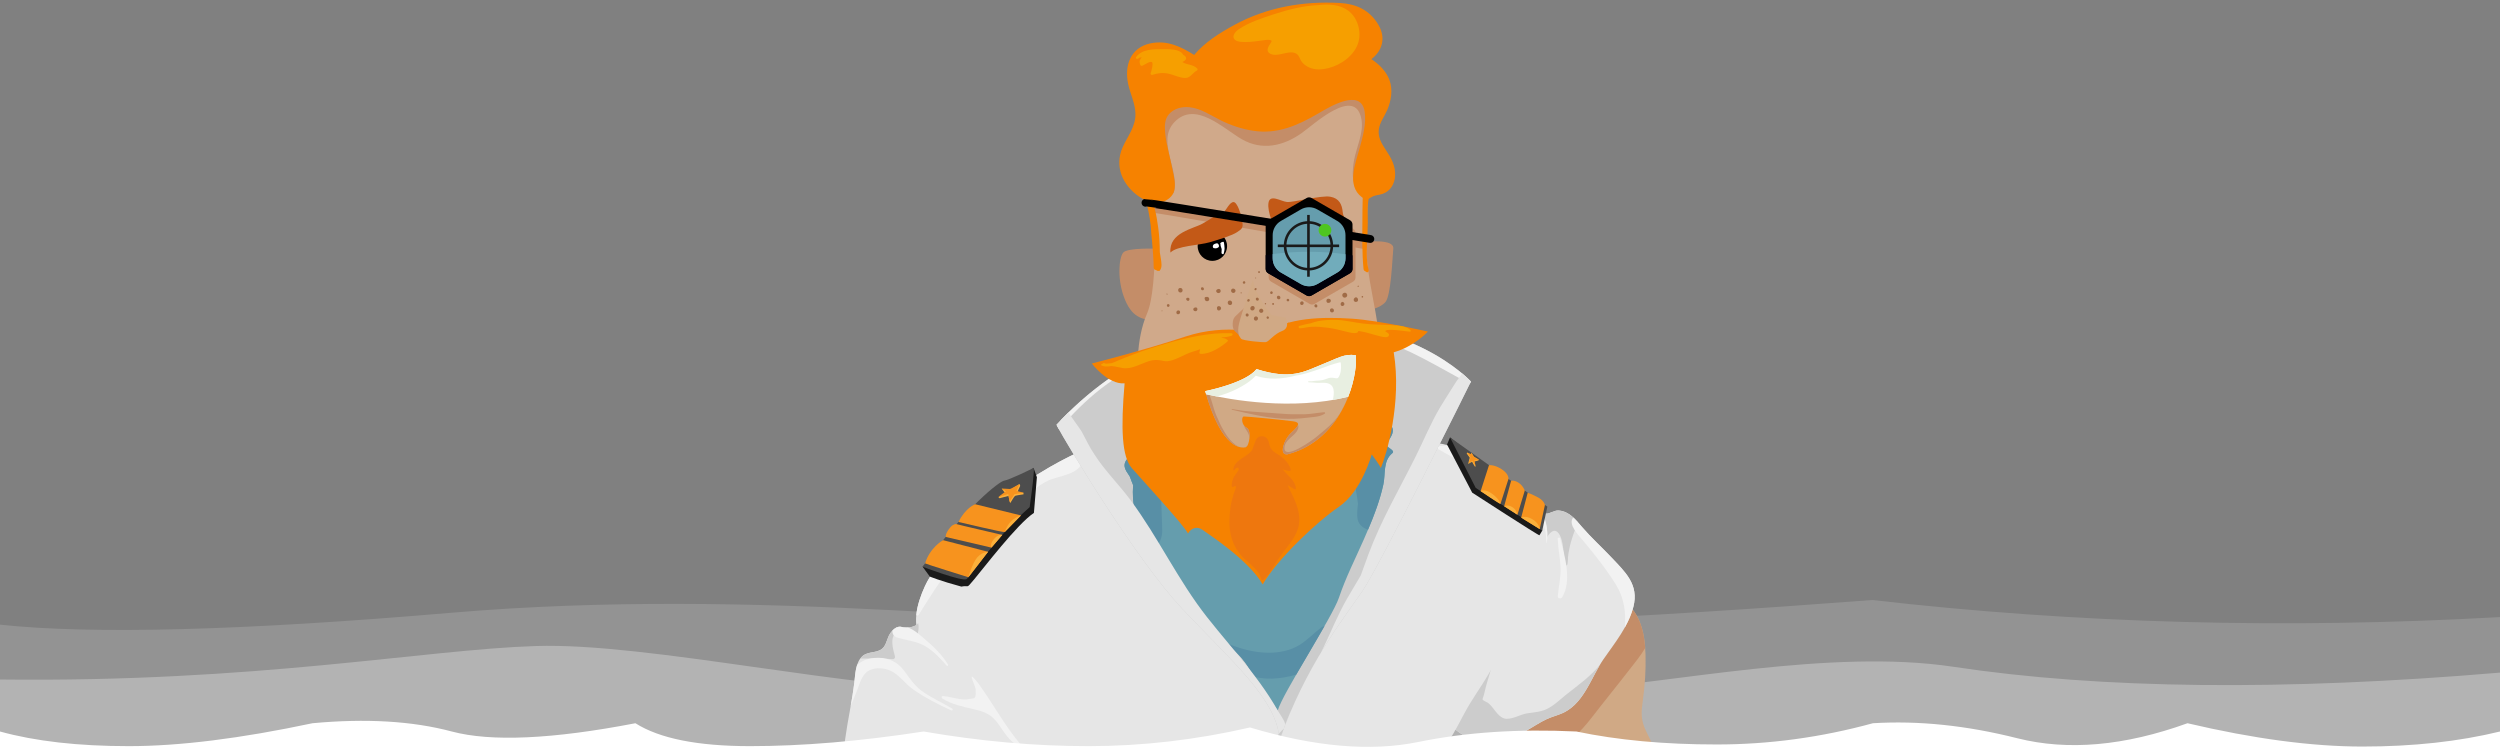 <?xml version="1.0" encoding="UTF-8"?>
<svg width="600px" height="180px" viewBox="0 0 600 180" version="1.1" xmlns="http://www.w3.org/2000/svg" xmlns:xlink="http://www.w3.org/1999/xlink">
    <rect x="0" y="0" width="600" height="180" fill="#808080" stroke="none"/>
    <!-- Generator: Sketch 49.2 (51160) - http://www.bohemiancoding.com/sketch -->
    <title>graphic-shipper-modal-welcome</title>
    <desc>Created with Sketch.</desc>
    <defs>
        <rect id="path-1" x="0" y="0" width="200" height="180"></rect>
        <polygon id="path-3" points="174.979 233.968 0.209 233.968 0.209 0.083 174.979 0.083"></polygon>
        <path d="M0.042,0.17 C2.015,0.211 3.994,0.304 5.967,0.418 L5.967,4.889 L0.042,4.889 L0.042,0.17 Z" id="path-5"></path>
        <polygon id="path-7" points="0.551 0.088 16.571 0.088 16.571 13.394 0.551 13.394"></polygon>
        <polygon id="path-9" points="0.052 0.182 6.868 0.182 6.868 3.036 0.052 3.036"></polygon>
        <path d="M8.989,0.415 C10,5.249 10.323,10.484 10.314,15.182 C10.311,16.554 10.252,17.942 10.141,19.336 L0.043,19.336 L0.043,0.415 L8.989,0.415 Z" id="path-11"></path>
    </defs>
    <g id="Symbols" stroke="none" stroke-width="1" fill="none" fill-rule="evenodd">
        <g id="Graphic-/-Waves---Modal">
            <g id="graphic-shipper-modal-welcome">
                <path d="M0,149.915 C22.092,152.291 58.125,151.345 108.099,147.078 C183.059,140.678 249.588,150.598 306.332,150.598 C344.162,150.598 391.833,148.399 449.345,144 C498.42,149.645 548.639,151.01 600,148.095 C600,160.481 600,170.962 600,179.539 L0,179.539" id="Background" fill-opacity="0.15" fill="#FFFFFF"></path>
                <path d="M0,161.426 C51.993,165.851 95.735,165.384 131.228,160.025 C160.583,155.593 198.55,163.948 224.402,165.704 C244.299,167.057 266.086,164.451 277.974,160.025 C281.561,158.689 336.467,165.704 363.799,165.704 C395.197,165.704 444.389,154.191 471.35,155.045 C498.311,155.9 538.452,163.82 600,163.086 C600,176.296 600,181.779 600,179.537 L0,179.537 L0,161.426 Z" id="Midground" fill-opacity="0.3" fill="#FFFFFF" transform="translate(300, 167.512) scale(-1, 1) translate(-300, -167.512) "></path>
                <g id="Graphic-/-Modal---Migrate" transform="translate(200, 0)">
                    <g id="Image">
                        <mask id="mask-2" fill="white">
                            <use xlink:href="#path-1"></use>
                        </mask>
                        <g id="mask"></g>
                        <g id="graphic" mask="url(#mask-2)">
                            <g id="Group-32" transform="translate(0, 183.541)">
                                <path d="M43.596,98.944 C43.596,98.944 36.227,106.433 105.149,102.969 C148.146,103.004 161.628,98.965 162.5,94.603 C163.372,90.241 157.816,64.509 149.38,60.186 C140.944,55.863 52.675,64.013 52.675,64.013 L43.596,98.944 Z" id="Fill-1" fill="#CCCCCC"></path>
                                <path d="M61.801,25.369 C61.801,25.369 60.221,56.73 61.801,62.485 C78.783,64.684 103.153,63.103 109.827,63.301 C116.499,63.498 147.107,65.079 145.724,55.596 C144.342,46.113 140.205,33.328 140.205,33.328 L138.225,13.713 L61.801,25.369 Z" id="Fill-3" fill="#659DAD"></path>
                                <path d="M112.006,30.21 C109.966,28.395 107.969,24.774 105.079,24.373 C102.222,23.976 100.537,26.623 102.034,28.956 C100.606,30.937 99.394,33.113 97.88,35.015 C95.795,37.635 93.429,39.998 91.332,42.608 C91.055,42.953 91.402,43.525 91.837,43.262 C94.604,41.589 97.575,40.03 100.08,37.965 C101.934,36.437 103.734,34.513 105.393,32.585 C106.155,33.294 106.925,33.972 107.628,34.591 C109.155,35.936 110.932,37.342 112.75,38.597 C112.816,38.65 112.876,38.709 112.944,38.761 C113.18,38.945 113.446,39.101 113.723,39.248 C114.557,39.793 115.392,40.302 116.209,40.747 L116.209,40.725 C117.455,41.449 118.857,40.568 119.052,39.115 C119.638,34.744 114.692,32.599 112.006,30.21" id="Fill-5" fill="#588FA6"></path>
                                <g id="Group-9" transform="translate(17.555, 33.245)">
                                    <mask id="mask-4" fill="white">
                                        <use xlink:href="#path-3"></use>
                                    </mask>
                                    <g id="Clip-8"></g>
                                    <path d="M44.956,2.615 C45.444,6.523 43.86,17.375 45.141,21.207 C46.421,25.04 38.615,48.619 35.861,56.38 C33.107,64.142 25.415,78.268 22.234,100.124 C19.053,121.98 23.548,127.1 22.44,128.598 C21.332,130.095 19.383,132.653 19.414,134.626 C19.444,136.598 21.456,134.829 20.088,139.512 C18.719,144.193 10.391,166.978 11.912,191.86 C1.459,197.408 5.603,202.037 5.603,202.037 C5.603,202.037 6.078,202.013 5.468,206.043 C4.994,209.167 1.844,213.68 0.451,215.552 C0.098,216.026 0.126,217.443 0.574,217.805 C2.357,219.246 3.823,218.745 6.436,223.232 C7.692,225.389 21.029,233.968 21.029,233.968 C21.029,233.968 16.652,221.894 46.554,217.118 C49.109,214.018 53.655,217.002 52.331,211.996 C51.007,206.99 53.705,199.992 51.896,198.427 L50.087,196.864 C50.087,196.864 54.41,198.522 53.155,194.852 C51.9,191.182 51.75,188.966 51.896,182.976 C52.042,176.986 58.586,165.667 59.928,159.749 C61.27,153.832 57.964,154.025 59.928,149.483 C61.893,144.94 65.852,138.052 63.223,133.828 C67.799,130.28 70.369,129.216 69.993,125.809 C69.616,122.402 83.806,81.261 86.356,79.179 C89.185,79.322 91.912,77.729 91.912,77.729 C91.912,77.729 102.939,125.126 109.624,132.403 C111.708,138.272 111.396,134.339 111.708,138.272 C112.02,142.207 116.138,143.751 114.88,148.387 C113.621,153.023 120.6,177.96 123.49,186.898 C124.786,193.06 123.971,196.397 125.454,197.453 C126.937,198.508 129.835,197.643 128.215,199.859 C126.594,202.075 125.532,210.836 130.808,217.609 C135.839,224.109 142.919,218.217 149.851,227.939 C156.783,237.662 171.312,221.885 171.312,221.885 C171.312,221.885 177.069,214.922 174.156,211.373 C171.242,207.823 168.571,200.277 168.571,200.277 C168.571,200.277 168.951,193.962 168.272,191.049 C167.594,188.136 164.204,186.244 164.204,186.244 L165.836,178.094 C165.836,178.094 160.758,170.317 159.366,164.832 C157.975,159.346 156.934,140.756 155.092,137.13 C153.249,133.503 148.569,128.641 149.062,123.131 C149.554,117.621 149.66,89.26 138.85,59.601 C128.038,29.125 126.569,21.845 125.104,12.551 C123.884,2.711 122.65,0.083 122.65,0.083 C122.65,0.083 119.215,4.701 89.939,5.38 C60.664,6.059 44.956,2.615 44.956,2.615" id="Fill-7" fill="#1E2657" mask="url(#mask-4)"></path>
                                </g>
                                <path d="M143.682,40.857 C143.016,40.565 142.163,40.803 141.476,40.873 C139.875,41.037 138.284,41.24 136.686,41.437 C123.927,43.012 111.019,43.204 98.211,44.221 C94.574,44.51 90.94,44.853 87.318,45.291 C84.253,45.663 81.201,46.265 78.128,46.549 C76.509,46.699 74.358,46.73 73.079,47.888 C72.451,48.458 72.261,49.237 72.149,50.052 C71.943,51.548 71.834,52.987 71.505,54.471 C71.461,54.668 71.527,54.976 71.765,55.025 C73.854,55.46 75.933,55.149 78.014,54.812 C80.648,54.385 83.195,54.388 85.853,54.307 C88.568,54.224 91.284,53.991 93.989,53.738 C95.177,53.626 96.391,53.538 97.564,53.305 C97.654,53.286 97.732,53.273 97.804,53.259 C97.888,53.508 97.875,53.814 98.058,54.096 C98.797,55.233 101.441,54.831 102.612,54.91 C105.786,55.127 108.951,55.115 112.129,55.072 C113.792,55.049 115.635,55.324 117.219,54.692 C117.824,54.451 118.299,54.1 118.636,53.535 C118.97,52.976 118.772,53.102 119.271,52.905 C120.063,52.592 121.327,52.722 122.177,52.665 C124.978,52.478 127.865,52.563 130.627,52.012 C132.144,51.71 133.577,51.35 135.138,51.284 C136.649,51.22 138.162,51.265 139.671,51.157 C141.186,51.05 144.143,51.394 144.738,49.508 C144.968,48.779 144.768,47.954 144.769,47.209 C144.769,46.365 144.87,45.521 144.881,44.675 C144.896,43.511 144.98,41.427 143.682,40.857" id="Fill-10" fill="#192149"></path>
                                <path d="M62.696,52.294 C62.733,52.393 62.761,52.51 62.783,52.637 C62.789,52.678 62.793,52.725 62.799,52.768 C62.811,52.863 62.821,52.961 62.826,53.068 C62.83,53.124 62.831,53.182 62.832,53.24 C62.835,53.351 62.833,53.468 62.829,53.59 C62.827,53.651 62.826,53.711 62.823,53.776 C62.814,53.926 62.801,54.084 62.786,54.249 C62.782,54.293 62.779,54.332 62.774,54.377 C62.752,54.59 62.723,54.815 62.688,55.05 C62.68,55.109 62.669,55.174 62.659,55.235 C62.631,55.415 62.601,55.599 62.567,55.79 C62.552,55.88 62.534,55.971 62.517,56.064 C62.484,56.24 62.448,56.419 62.411,56.604 C62.391,56.7 62.371,56.797 62.351,56.895 C62.308,57.096 62.262,57.302 62.214,57.511 C62.196,57.597 62.177,57.68 62.157,57.767 C62.088,58.064 62.015,58.369 61.937,58.682 C61.929,58.716 61.919,58.751 61.911,58.786 C61.84,59.067 61.767,59.353 61.69,59.645 C61.662,59.752 61.632,59.86 61.603,59.968 C61.543,60.195 61.481,60.423 61.416,60.656 C61.383,60.777 61.349,60.899 61.315,61.022 C61.249,61.257 61.181,61.494 61.113,61.733 C61.08,61.847 61.048,61.96 61.014,62.075 C60.928,62.374 60.838,62.676 60.747,62.981 C60.73,63.037 60.715,63.092 60.698,63.149 C60.589,63.51 60.478,63.875 60.365,64.243 C60.331,64.353 60.295,64.464 60.262,64.575 C60.181,64.836 60.099,65.096 60.016,65.359 C59.971,65.501 59.926,65.643 59.881,65.785 C59.804,66.025 59.728,66.265 59.65,66.506 C59.604,66.649 59.558,66.792 59.511,66.936 C59.426,67.197 59.341,67.459 59.254,67.721 C59.214,67.841 59.176,67.961 59.135,68.081 C59.013,68.454 58.888,68.826 58.763,69.198 C58.727,69.305 58.691,69.412 58.655,69.518 C58.562,69.792 58.47,70.066 58.376,70.34 C58.325,70.489 58.274,70.638 58.223,70.787 C58.144,71.019 58.064,71.25 57.984,71.482 C57.929,71.642 57.873,71.802 57.817,71.961 C57.739,72.187 57.66,72.411 57.582,72.635 C57.53,72.782 57.479,72.93 57.427,73.077 C57.334,73.341 57.241,73.602 57.149,73.863 C57.076,74.069 57.003,74.273 56.93,74.476 C56.844,74.719 56.757,74.963 56.67,75.202 C56.611,75.369 56.552,75.532 56.492,75.697 C56.424,75.886 56.356,76.075 56.287,76.261 C56.226,76.431 56.165,76.598 56.104,76.765 C56.042,76.935 55.98,77.104 55.919,77.271 C55.855,77.444 55.792,77.617 55.729,77.787 C55.669,77.949 55.611,78.107 55.552,78.266 C55.492,78.429 55.431,78.593 55.372,78.753 C55.371,78.754 55.371,78.755 55.371,78.756 C56.184,78.262 56.923,77.627 57.653,77.009 C59.539,75.411 61.488,73.906 63.412,72.353 C67.781,68.828 72.48,65.76 76.558,61.875 C80.682,57.949 84.344,53.405 88.167,49.181 C91.67,45.312 95.581,41.724 99.403,38.162 C75.337,38.124 62.51,35.602 62.51,35.602 C62.999,39.11 61.416,48.853 62.696,52.294" id="Fill-12" fill="#192149"></path>
                                <path d="M111.629,38.497 C112.682,39.297 113.722,40.112 114.727,40.928 C118.752,44.199 122.394,47.907 126.16,51.464 C134.251,59.103 142.838,65.679 149.279,74.92 C149.987,75.936 150.642,76.965 151.256,78.008 C145.044,59.575 143.85,53.351 142.659,45.796 C141.439,35.956 140.205,33.327 140.205,33.327 C140.205,33.327 137.098,37.503 111.629,38.497" id="Fill-14" fill="#192149"></path>
                                <path d="M162.209,104.535 C162.124,104.202 162.04,103.87 161.952,103.535 C162.038,103.868 162.124,104.201 162.209,104.535" id="Fill-16" fill="#192149"></path>
                                <path d="M61.976,37.537 C61.11,37.525 61.015,36.981 61.167,39.161 C61.318,41.341 61.451,48.921 62.621,49.784 C63.792,50.648 66.641,51.294 75.478,51.239 C84.314,51.185 103.984,50.795 111.438,50.444 C118.893,50.092 140.93,47.478 142.41,46.96 C143.889,46.442 143.103,42.792 143.334,40.628 C143.564,38.465 144.042,35.091 142.915,35.25 C141.786,35.408 127.223,36.165 107.891,37.203 C88.56,38.243 61.976,37.537 61.976,37.537" id="Fill-18" fill="#1A1A1A"></path>
                                <path d="M86.418,51.279 C87.585,49.968 88.603,48.512 89.487,47.314 C90.452,46.005 91.479,44.762 92.548,43.56 C94.684,41.663 96.607,39.613 98.616,37.591 C96.233,37.68 93.834,37.753 91.468,37.811 C90.666,38.656 89.934,39.554 89.278,40.391 C86.778,43.583 84.576,47.092 82.269,50.467 C81.844,50.789 81.439,51.092 81.066,51.427 C82.707,51.385 84.514,51.335 86.418,51.279" id="Fill-20" fill="#111111"></path>
                                <path d="M113.296,38.852 C115.175,40.564 116.928,41.817 118.438,43.936 C119.762,45.794 121.102,47.554 123.049,48.806 C123.355,49.002 123.668,49.181 123.985,49.355 C126.89,48.995 129.779,48.617 132.313,48.267 C131.222,47.374 129.958,46.672 128.726,46.001 C125.946,44.489 124.306,43.634 122.362,41.056 C121.209,39.529 119.922,38.11 118.514,36.824 C116.393,36.967 114.162,37.116 111.835,37.272 C112.218,37.825 112.731,38.338 113.296,38.852" id="Fill-22" fill="#111111"></path>
                                <path d="M98.657,39.809 C98.445,37.66 98.977,36.614 101.978,36.441 C104.98,36.268 114.594,35.748 115.374,35.661 C116.153,35.575 117.02,36.678 117.106,39.809 C117.193,42.941 116.933,48.749 117.106,49.788 C117.279,50.826 116.587,50.739 114.248,51.086 C111.909,51.433 102.988,51.926 101.688,51.723 C100.389,51.52 99.783,51.086 99.696,49.7 C99.61,48.313 98.657,39.809 98.657,39.809" id="Fill-24" fill="#2E2E2E"></path>
                                <path d="M71.774,39.067 C71.585,40.438 71.915,51.21 72.907,54.801 C74.985,55.699 78.205,54.923 78.205,54.923 C78.205,54.923 77.016,52.3 76.779,45.424 C76.544,38.547 77.063,39.067 77.063,39.067 L71.774,39.067 Z" id="Fill-26" fill="#1E2657"></path>
                                <path d="M40.183,18.531 C42.458,15.409 44.896,11.7 46.235,8.067 C46.512,7.318 46.049,6.401 45.4,6.014 C40.345,3.012 33.634,2.914 27.912,2.537 C24.107,2.286 20.255,2.043 16.441,2.03 C14.414,2.024 10.826,2.719 9.398,0.956 C8.609,-0.019 7.185,1.224 7.725,2.248 C7.755,2.305 7.799,2.353 7.831,2.409 C8.308,4.12 8.867,5.826 9.241,7.564 C9.787,10.102 9.183,11.127 7.603,13.058 C5.797,15.265 4.1,17.533 2.845,20.109 C0.131,25.675 -0.426,32.108 0.278,38.197 C1.039,44.766 3.117,51.096 5.563,57.213 C8.117,63.601 12.206,69.454 14.261,75.997 C14.4,76.44 14.826,76.821 15.315,76.799 C18.752,76.646 21.55,74.633 24.503,73.086 C26.826,71.868 29.707,71.55 31.843,69.984 C33.806,68.544 33.536,66.65 32.743,64.57 C30.799,59.474 33.08,54.885 35.091,50.116 C38.181,42.792 42.702,33.404 39.589,25.397 C39.244,24.51 38.826,23.681 38.344,22.862 C37.742,21.84 36.881,21.338 37.612,20.459 C38.233,19.711 39.496,19.473 40.183,18.531" id="Fill-28" fill="#D0A985"></path>
                                <path d="M46.192,6.984 C44.984,6.933 43.764,6.966 42.562,6.84 C39.497,6.519 36.474,5.935 33.468,5.271 C28.782,4.237 24.101,3.159 19.424,2.084 C18.428,2.054 17.433,2.034 16.441,2.031 C14.414,2.024 10.826,2.719 9.398,0.956 C8.609,-0.019 7.185,1.224 7.725,2.248 C7.755,2.305 7.799,2.353 7.831,2.409 C8.309,4.12 8.867,5.826 9.241,7.564 C9.5,8.766 9.492,9.625 9.253,10.405 C9.581,10.651 9.928,10.879 10.304,11.082 C12.367,12.195 14.59,13.06 16.688,14.126 C20.917,16.276 25.166,18.085 29.98,18.224 C33.685,18.332 38.004,17.736 41.635,16.473 C43.439,13.839 45.179,10.932 46.235,8.067 C46.364,7.718 46.328,7.335 46.192,6.984" id="Fill-30" fill="#C48D68"></path>
                            </g>
                            <g id="Group-42" transform="translate(10.658, 185.422)">
                                <g id="Group-35" transform="translate(7.524, 0)">
                                    <mask id="mask-6" fill="white">
                                        <use xlink:href="#path-5"></use>
                                    </mask>
                                    <g id="Clip-34"></g>
                                    <path d="M3.491,-0.73 C4.392,-0.514 4.907,0.572 4.639,1.691 C4.371,2.809 3.42,3.544 2.519,3.328 C1.618,3.112 1.103,2.026 1.37,0.907 C1.638,-0.211 2.59,-0.946 3.491,-0.73 M2.161,4.823 C3.729,5.199 5.378,3.926 5.844,1.979 C6.31,0.033 5.417,-1.85 3.849,-2.225 C2.281,-2.601 0.632,-1.328 0.166,0.619 C-0.3,2.565 0.593,4.447 2.161,4.823" id="Fill-33" fill="#6C4553" mask="url(#mask-6)"></path>
                                </g>
                                <g id="Group-38" transform="translate(0, 6.9)">
                                    <mask id="mask-8" fill="white">
                                        <use xlink:href="#path-7"></use>
                                    </mask>
                                    <g id="Clip-37"></g>
                                    <path d="M16.508,3.988 C16.402,3.738 16.18,3.6 15.939,3.629 L13.409,3.948 C13.063,3.991 12.783,4.366 12.785,4.784 C12.787,5.202 13.07,5.506 13.417,5.462 L14.568,5.317 C12.763,7.911 9.524,11.774 6.984,11.866 L9.026,3.337 C9.125,2.925 8.935,2.525 8.602,2.446 C8.269,2.366 7.92,2.636 7.821,3.049 L5.78,11.577 C3.56,10.345 2.421,5.433 1.984,2.302 L2.944,2.953 C3.234,3.151 3.624,3.007 3.815,2.635 C4.006,2.263 3.926,1.803 3.637,1.606 L1.526,0.176 C1.325,0.041 1.064,0.063 0.856,0.238 C0.649,0.413 0.531,0.707 0.554,0.994 C0.589,1.452 1.484,12.222 6.003,13.305 C10.522,14.388 16.195,5.191 16.434,4.799 C16.585,4.553 16.613,4.238 16.508,3.988" id="Fill-36" fill="#6C4553" mask="url(#mask-8)"></path>
                                </g>
                                <g id="Group-41" transform="translate(5.643, 5.645)">
                                    <mask id="mask-10" fill="white">
                                        <use xlink:href="#path-9"></use>
                                    </mask>
                                    <g id="Clip-40"></g>
                                    <path d="M0.502,1.691 L6.06,3.023 C6.393,3.102 6.743,2.832 6.842,2.419 C6.941,2.006 6.751,1.607 6.418,1.527 L0.86,0.195 C0.528,0.116 0.177,0.386 0.079,0.799 C-0.02,1.212 0.17,1.611 0.502,1.691" id="Fill-39" fill="#6C4553" mask="url(#mask-10)"></path>
                                </g>
                            </g>
                            <g id="Group-153" transform="translate(2.508, 76.906)">
                                <path d="M194.632,103.2 C194.09,101.566 193.285,100.098 192.542,98.552 C191.238,95.84 191.367,94.046 191.784,91.106 C192.287,87.546 192.513,83.901 192.422,80.305 C192.283,74.829 191.062,69.112 185.727,66.508 C184.872,66.09 184.013,66.323 183.465,67.101 C179.2,73.16 173.925,78.761 168.974,84.268 C164.403,89.352 159.26,93.921 155.19,99.432 C155.137,99.502 155.106,99.575 155.086,99.646 C154.947,99.807 154.881,100.038 154.99,100.259 C155.943,102.172 157.737,103.165 159.315,104.514 C160.663,105.666 161.977,107.068 163.603,107.777 C163.32,110.722 162.638,113.498 162.254,116.461 C161.868,119.45 162.038,122.597 162.303,125.592 C162.863,131.928 164.607,137.876 166.641,143.868 C167.72,147.05 168.811,150.323 168.955,153.707 C169.065,156.284 168.064,159.136 169.078,161.611 C170.458,164.98 175.877,167.821 179.367,167.964 C185.099,168.198 184.548,162.563 186.28,158.617 C188.788,152.905 192.166,147.726 194.009,141.709 C195.88,135.595 197.135,128.853 197.148,122.443 C197.16,116.246 196.593,109.112 194.632,103.2" id="Fill-43" fill="#D0A985"></path>
                                <path d="M179.608,95.183 C182.561,91.342 185.635,87.602 188.592,83.768 C189.757,82.257 191.238,80.504 192.338,78.612 C191.985,73.686 190.513,68.844 185.727,66.507 C185.263,66.281 184.799,66.252 184.383,66.392 C183.51,67.349 182.741,68.473 182.127,69.156 C181.746,69.581 181.365,70.004 180.984,70.426 C177.243,75.232 173.006,79.784 168.974,84.269 C164.403,89.353 159.26,93.922 155.19,99.432 C155.137,99.503 155.106,99.575 155.086,99.646 C154.947,99.807 154.881,100.038 154.99,100.258 C155.942,102.173 157.737,103.165 159.315,104.514 C159.568,104.73 159.82,104.956 160.072,105.183 C163.36,105.308 166.502,105.222 169.668,103.7 C173.823,101.702 176.814,98.817 179.608,95.183" id="Fill-45" fill="#C48D68"></path>
                                <path d="M51.591,105.165 C46.227,98.511 41.676,91.141 35.973,84.77 C33.275,81.754 30.144,79.019 26.81,76.726 C25.619,75.906 24.414,75.127 23.081,74.567 C22.073,74.145 20.089,73.899 19.175,73.127 C19.465,72.652 19.676,72.044 19.795,71.245 C19.868,70.757 19.198,70.545 19.04,71.037 C18.839,71.66 18.515,72.154 18.119,72.553 C17.868,72.606 17.65,72.775 17.567,73.007 C16.691,73.59 15.577,73.804 14.424,73.671 C13.92,73.613 13.659,73.438 13.131,73.537 C12.31,73.692 11.711,74.333 11.231,74.968 C10.477,75.964 10.341,77.385 9.631,78.332 C8.363,80.023 6.115,79.259 4.609,80.466 C2.787,81.928 2.777,84.886 2.52,87.001 C1.971,91.506 0.94,95.942 0.337,100.442 C-0.048,103.313 0.078,105.775 2.088,108.003 C4.423,110.592 7.734,112.253 10.847,113.694 C14.567,115.415 18.39,117.069 22.384,118.03 C26.56,119.035 30.341,118.84 34.508,117.97 C38.256,117.187 43.535,117.956 46.547,115.148 C48.955,112.902 49.307,109.33 51.591,106.984 C52.114,106.447 52.033,105.713 51.591,105.165" id="Fill-47" fill="#E6E6E6"></path>
                                <path d="M38.76,117.504 C41.616,117.293 44.569,116.991 46.547,115.148 C48.888,112.965 49.291,109.532 51.409,107.187 C51.352,107.005 51.284,106.825 51.204,106.65 C49.488,102.893 44.436,100.182 41.596,97.262 C37.949,93.511 35.345,89.013 31.609,85.35 C31.235,84.984 30.583,85.351 30.726,85.864 C30.904,86.505 31.651,88.065 31.669,88.7 C31.738,91.181 31.269,90.579 30.203,90.844 C28.223,91.334 25.791,90.26 23.777,90.15 C23.461,90.133 23.39,90.558 23.625,90.712 C25.838,92.163 28.865,92.757 31.406,93.361 C33.835,93.94 35.359,94.528 36.918,96.606 C37.746,97.709 38.451,98.898 39.327,99.965 C40.497,101.39 42.333,102.511 43.344,104.004 C45.095,106.591 44.273,109.026 42.705,111.367 C41.424,113.28 39.859,115.374 38.76,117.504" id="Fill-49" fill="#F2F2F2"></path>
                                <path d="M184.09,56.729 C181.81,54.324 179.336,52.082 177.172,49.572 C175.62,47.77 174.071,45.764 171.493,45.607 C170.551,45.55 169.296,46.458 168.568,46.371 C167.618,46.258 167.337,45.305 166.569,44.878 C164.85,43.925 163.427,44.85 162.354,46.172 C158.163,51.329 155.357,57.452 152.545,63.42 C149.332,70.238 146.344,77.333 146.096,84.965 C145.997,87.993 145.511,91.124 145.558,94.134 C145.567,94.692 145.634,95.224 145.793,95.688 C145.509,95.369 145.237,95.027 144.98,94.663 C144.681,94.241 144.049,94.6 144.282,95.072 C146.279,99.119 151.876,101.787 156.254,101.235 C158.876,100.905 161.367,99.778 163.672,98.532 C165.377,97.612 166.988,96.469 168.752,95.659 C170.187,95 171.774,94.679 173.162,93.916 C177.877,91.32 179.448,85.455 182.354,81.273 C185.06,77.38 188.293,73.43 189.498,68.745 C190.882,63.368 187.567,60.398 184.09,56.729" id="Fill-51" fill="#E6E6E6"></path>
                                <path d="M181.459,82.677 C179.127,85.491 176.479,87.357 173.594,89.628 C172.19,90.732 170.891,92.02 169.348,92.934 C167.588,93.975 165.854,94.008 163.913,94.311 C162.365,94.552 160.041,96.001 158.468,95.507 C156.795,94.981 155.969,92.762 154.582,91.759 C154.34,91.584 153.626,91.34 153.408,91.086 C153.363,91.034 153.328,90.98 153.29,90.928 C153.744,89.717 153.936,88.409 154.308,87.167 C154.803,85.519 155.325,83.972 155.567,82.325 C155.579,82.29 155.59,82.253 155.601,82.217 C155.612,82.182 155.606,82.155 155.593,82.131 C155.663,81.606 155.706,81.07 155.706,80.518 C155.706,79.981 155.016,79.463 154.527,79.841 C152.568,81.351 150.823,84.181 149.559,86.32 C148.196,88.624 146.868,90.987 145.562,93.341 C145.558,93.605 145.553,93.871 145.558,94.134 C145.567,94.692 145.634,95.224 145.793,95.688 C145.509,95.369 145.237,95.027 144.98,94.664 C144.95,94.621 144.915,94.593 144.879,94.565 C144.799,94.712 144.714,94.86 144.633,95.007 C144.57,95.122 144.506,95.238 144.441,95.355 C146.555,99.241 151.981,101.774 156.254,101.235 C158.876,100.905 161.367,99.778 163.672,98.532 C165.377,97.612 166.988,96.469 168.752,95.659 C170.187,95 171.774,94.679 173.162,93.916 C177.37,91.599 179.076,86.681 181.459,82.677" id="Fill-53" fill="#CCCCCC"></path>
                                <path d="M176.222,48.472 C174.951,47.035 173.55,45.733 171.493,45.607 C170.551,45.549 169.296,46.458 168.568,46.371 C167.618,46.258 167.337,45.305 166.569,44.878 C166.433,44.803 166.3,44.743 166.167,44.691 C166.676,45.401 167.167,46.093 167.331,47.177 C167.499,48.291 167.505,49.364 167.624,50.457 C167.581,50.855 167.646,51.312 167.847,51.82 C167.954,52.28 168.578,52.313 168.811,51.946 C169.772,50.43 171.053,49.564 172.094,52.081 C172.451,52.943 172.677,54.472 172.764,55.846 C172.703,56.673 172.669,57.503 172.722,58.341 C172.754,58.857 173.585,59.049 173.686,58.471 C173.693,58.428 173.695,58.384 173.701,58.341 L173.702,58.341 C173.703,58.333 173.704,58.326 173.704,58.317 C173.78,57.823 173.814,57.325 173.81,56.825 C174.078,54.324 174.821,51.916 175.751,49.577 C175.896,49.214 176.062,48.845 176.222,48.472" id="Fill-55" fill="#CCCCCC"></path>
                                <path d="M106.511,111.839 C106.772,110.444 106.216,109.591 105.439,108.486 C104.233,106.774 103.938,105.761 104.455,103.694 C104.756,102.486 105.217,101.348 105.465,100.122 C105.612,99.394 105.132,98.546 104.297,98.589 C100.376,98.791 96.513,100.394 92.64,101.089 C88.143,101.897 83.657,102.77 79.157,103.561 C74.301,104.415 69.408,105.173 64.511,105.739 C61.079,106.136 57.798,106.39 54.714,108.089 C54.317,108.307 54.296,108.774 54.485,109.106 C54.283,109.227 54.154,109.477 54.314,109.712 C56.777,113.342 58.706,116.711 57.818,121.284 C57.111,124.928 55.431,128.33 55.015,132.04 C54.863,133.393 54.829,134.803 55.186,136.133 C55.805,138.438 57.541,139.801 56.97,142.44 C56.642,143.958 55.452,145.793 54.901,147.272 C53.99,149.713 53.113,152.165 52.262,154.627 C50.775,158.932 49.202,163.112 47.449,167.315 C45.817,171.227 45.319,174.461 44.965,178.639 C44.763,181.015 43.933,183.204 43.583,185.55 C43.287,187.531 43.205,189.541 43.032,191.535 C42.621,196.268 41.178,200.805 41.089,205.578 C41.071,206.506 42.467,206.493 42.521,205.578 C43.03,196.922 45.617,187.416 51.749,181.012 C57.83,174.662 65.502,170.218 72.202,164.589 C79.541,158.421 86.23,151.535 92.757,144.529 C95.709,141.361 98.896,138.321 101.689,135.015 C103.881,132.421 104.232,129.911 104.563,126.631 C104.824,124.039 105.384,121.476 105.471,118.866 C105.511,117.676 105.328,116.452 105.451,115.267 C105.581,114.022 106.289,113.019 106.511,111.839" id="Fill-57" fill="#E6E6E6"></path>
                                <path d="M159.982,182.507 C158.582,174.819 156.572,167.036 154.002,159.659 C152.852,156.358 151.332,153.112 150.347,149.762 C149.586,147.171 149.405,144.427 148.79,141.799 C148.276,139.601 147.503,137.276 145.872,135.634 C145.224,134.982 144.412,134.413 143.568,134.058 C143.096,133.859 142.578,133.826 142.121,133.646 C140.699,133.087 141.047,132.881 141.118,131.459 C141.238,129.024 139.981,127.707 138.993,125.633 C137.304,122.088 140.388,119.185 140.746,115.61 C141.077,112.321 141.373,109.052 141.798,105.766 C142.174,102.853 143.513,98.685 141.934,96.048 C138.207,89.817 132.877,92.792 127.21,94.478 C123.699,95.523 120.169,96.598 116.59,97.39 C114.693,97.811 112.803,98.084 110.861,98.112 C109.503,98.132 108.054,97.958 106.721,98.319 C102.127,99.561 101.968,105.254 102.119,109.123 C102.215,111.585 102.601,114.054 102.543,116.52 C102.437,120.982 100.916,125.285 100.725,129.753 C100.723,129.817 100.732,129.878 100.751,129.935 C100.733,130.012 100.745,130.097 100.814,130.164 C104.071,133.328 107.489,136.256 110.827,139.322 C113.454,141.734 115.554,144.636 117.999,147.22 C120.587,149.954 123.536,151.729 126.756,153.611 C130.431,155.758 133.18,158.546 136.115,161.582 C141.582,167.236 148.356,172.134 151.909,179.336 C153.485,182.532 154.955,185.871 156.458,189.103 C158.205,192.858 157.908,197.288 159.151,201.237 C159.277,201.639 159.878,201.666 159.992,201.237 C160.741,198.418 160.497,195.52 160.614,192.634 C160.755,189.186 160.602,185.91 159.982,182.507" id="Fill-59" fill="#E6E6E6"></path>
                                <path d="M166.412,44.48 C163.028,40.526 157.807,38.19 153.699,35.078 C151.351,33.298 148.973,31.455 146.21,30.36 C143.15,29.148 139.819,29.391 136.692,28.398 C129.689,26.176 122.697,24.606 115.405,23.623 C101.235,21.714 87.036,22.203 73.134,25.65 C58.105,29.376 44.069,36.89 32.807,47.554 C30.069,50.147 27.637,53.013 25.163,55.852 C23.011,58.321 20.832,60.802 19.462,63.81 C17.541,68.026 16.088,73.204 18.94,77.172 C18.795,77.463 18.86,77.855 19.268,77.948 L19.793,78.069 C19.936,78.102 20.066,78.084 20.175,78.032 C21.24,79.318 22.383,80.297 24.091,81.207 C27.309,82.922 30.154,84.158 32.359,87.202 C35.907,92.1 38.719,97.435 42.682,102.056 C46.738,106.785 51.771,110.595 57.178,113.663 C59.66,115.07 62.241,116.299 65.149,116.252 C68.781,116.194 72.455,115.148 76.054,114.703 C91.015,112.852 106.156,113.363 121.03,110.697 C124.794,110.023 128.563,109.412 132.342,108.826 C134.852,108.436 137.492,108.224 139.67,106.803 C144.127,103.894 146.661,98.527 149.099,94.002 C150.765,90.91 152.841,88.112 154.619,85.093 C156.506,81.889 158.18,78.728 160.596,75.88 C162.413,73.738 163.042,72.177 163.665,69.455 C164.467,65.957 166.208,62.685 167.374,59.302 C169.028,54.504 169.997,48.67 166.412,44.48" id="Fill-61" fill="#E6E6E6"></path>
                                <path d="M25.163,55.852 C23.011,58.321 20.832,60.802 19.462,63.81 C18.481,65.964 17.626,68.367 17.4,70.733 C17.585,70.878 17.86,70.857 17.995,70.636 C22.96,62.543 28.536,54.332 35.878,48.138 C37.935,46.403 40.05,44.74 42.238,43.174 C44.416,41.617 46.462,39.722 48.859,38.523 C51.524,37.191 57.044,37.057 57.322,33.347 C57.382,32.545 56.625,31.995 55.914,31.938 C55.827,31.931 55.738,31.931 55.649,31.93 C47.297,35.921 39.552,41.167 32.807,47.554 C30.069,50.147 27.637,53.013 25.163,55.852" id="Fill-63" fill="#F2F2F2"></path>
                                <path d="M153.699,35.077 C151.35,33.298 148.972,31.454 146.21,30.36 C145.975,30.268 145.736,30.197 145.498,30.12 C144.541,30.023 143.582,30.052 142.631,30.238 C142.354,30.293 142.331,30.688 142.555,30.82 C147.506,33.736 152.518,35.942 157.047,39.606 C159.101,41.267 161.049,43.038 163.152,44.639 C164.318,45.525 165.905,46.292 166.902,47.347 C168.383,48.914 168.499,51.091 168.624,53.09 C168.633,53.244 168.686,53.366 168.754,53.472 C169.098,50.268 168.621,47.062 166.412,44.479 C163.029,40.526 157.807,38.19 153.699,35.077" id="Fill-65" fill="#F2F2F2"></path>
                                <path d="M102.376,0.656 C85.725,2.198 67.661,7.211 51.033,25.035 C53.519,29.753 70.069,57.285 81.264,69.243 C92.459,81.201 104.499,91.298 104.529,100.901 C110.862,82.72 120.157,71.332 124.521,64.878 C128.885,58.424 150.512,14.676 150.512,14.676 C150.512,14.676 135.092,-2.375 102.376,0.656" id="Fill-67" fill="#CCCCCC"></path>
                                <path d="M129.195,24.247 C123.414,23.005 117.222,22.351 111.35,21.933 C100.807,21.184 88.712,21.214 78.805,25.383 C74.719,27.103 71.928,29.619 68.718,32.503 C66.424,34.564 67.545,35.811 68.625,37.439 C68.877,38.162 69.197,38.885 69.45,39.552 C69.447,39.572 69.439,39.588 69.437,39.608 C69.305,41.474 69.318,44.027 70.054,46.094 C70.064,46.407 70.083,46.709 70.122,46.994 C70.418,49.163 71.11,51.194 72.01,53.18 C73.817,57.168 76.49,60.762 79.45,63.964 C82.711,67.491 86.339,70.663 89.246,74.508 C92.138,78.332 94.994,79.58 97.392,83.723 C99.033,86.557 102.286,90.928 104.155,93.623 C105.17,89.712 117.239,71.291 118.837,66.538 C120.476,61.662 122.81,57.117 124.873,52.418 C126.715,48.224 128.534,43.835 129.503,39.342 C130.049,36.811 129.387,33.7 131.632,31.875 C132.646,31.051 129.417,30.344 130.303,29.32 C133.197,25.974 131.286,24.696 129.195,24.247" id="Fill-69" fill="#659DAD"></path>
                                <path d="M129.195,24.247 C123.414,23.005 117.222,22.351 111.35,21.933 C100.807,21.184 88.712,21.214 78.805,25.383 C74.719,27.103 71.928,29.619 68.718,32.503 C66.424,34.564 67.545,35.811 68.625,37.439 C68.877,38.162 69.197,38.885 69.45,39.552 C69.447,39.572 69.439,39.588 69.437,39.608 C69.305,41.474 69.318,44.027 70.054,46.094 C70.064,46.407 70.083,46.709 70.122,46.994 C70.202,47.578 70.313,48.152 70.445,48.718 C70.469,48.716 70.492,48.718 70.515,48.716 C70.593,49.163 70.69,49.606 70.807,50.043 C70.987,50.628 71.191,51.206 71.417,51.778 C71.783,52.606 72.256,53.411 72.887,54.187 C73.578,55.036 74.781,54.588 75.311,53.875 C76.452,52.339 76.49,51.077 76.397,49.21 C76.274,46.725 76.258,44.239 76.151,41.752 C75.993,38.106 76.593,34.529 76.851,30.921 C77.787,30.484 78.666,30.124 79.325,29.858 C86.089,27.126 93.52,26.245 100.707,25.346 C105.563,24.739 110.471,24.612 115.353,24.986 C117.818,25.176 120.61,25.389 123.319,25.844 C122.042,27.54 121.673,29.964 121.865,32.11 C122.053,34.212 122.329,36.316 122.537,38.418 C122.697,40.034 123.231,42.109 123.408,44.007 C123.25,45.128 123.183,46.227 123.248,47.263 C123.344,48.8 124.523,49.867 125.826,50.21 C127.32,46.692 128.703,43.053 129.503,39.342 C130.049,36.811 129.387,33.7 131.632,31.875 C132.646,31.051 129.417,30.344 130.303,29.32 C133.197,25.974 131.286,24.696 129.195,24.247" id="Fill-71" fill="#588FA6"></path>
                                <path d="M115.372,73.36 C115.1,73.396 114.836,73.498 114.596,73.679 C112.803,75.035 111.216,76.782 109.291,77.933 C107.082,79.254 104.495,79.759 101.946,79.753 C98.556,79.745 95.164,78.802 91.93,77.473 C91.915,77.467 91.901,77.464 91.887,77.458 C93.848,79.37 95.73,80.852 97.392,83.723 C97.719,84.287 98.11,84.913 98.541,85.574 C100.159,85.883 101.685,86.005 102.796,85.967 C104.61,85.904 106.631,85.591 108.587,85 C110.759,81.242 113.326,76.962 115.372,73.36" id="Fill-73" fill="#588FA6"></path>
                                <path d="M102.376,0.656 C86.112,2.162 68.5,6.987 52.194,23.822 C51.843,24.3 51.5,24.786 51.165,25.28 C51.316,25.56 51.498,25.892 51.722,26.288 C52.563,25.287 53.356,24.237 54.24,23.284 C55.737,21.669 57.324,20.13 58.964,18.662 C62.665,15.352 66.818,12.662 71.238,10.416 C80.063,5.93 89.411,2.714 99.294,1.731 C108.702,0.797 118.306,1.571 127.387,4.236 C135.697,6.675 142.744,11.265 150.253,15.2 C150.421,14.86 150.512,14.676 150.512,14.676 C150.512,14.676 135.092,-2.375 102.376,0.656" id="Fill-75" fill="#F2F2F2"></path>
                                <path d="M51.033,25.035 C53.519,29.753 70.069,57.285 81.264,69.243 C92.459,81.202 104.499,91.298 104.528,100.901 C105.408,98.375 106.346,95.987 107.318,93.719 C106.824,94.817 106.349,95.922 105.929,97.047 C106.126,96.518 104.449,94.143 104.155,93.623 C103.499,92.462 102.804,91.325 102.076,90.208 C100.619,87.973 99.035,85.824 97.392,83.723 C94.09,79.5 90.547,75.472 87.226,71.264 C80.246,62.421 75.535,52.158 68.818,43.112 C66.071,39.413 62.668,36.078 60.183,32.211 C58.963,30.427 58.113,28.525 57.086,26.647 C56.82,26.16 53.834,22.17 53.972,22.036 C52.987,22.994 52.008,23.991 51.033,25.035" id="Fill-77" fill="#E6E6E6"></path>
                                <path d="M124.521,64.878 C128.885,58.424 150.512,14.676 150.512,14.676 C150.512,14.676 149.812,13.905 148.409,12.727 C147.8,13.599 147.119,14.439 146.591,15.307 C145.462,17.16 144.242,18.958 143.134,20.825 C140.869,24.643 139.191,28.789 137.205,32.755 C133.301,40.55 128.998,47.898 125.925,56.094 C125.282,57.81 124.667,59.528 124.055,61.241 C122.94,63.135 121.797,65.012 120.696,66.928 C118.552,70.657 116.969,74.673 115.107,78.543 C114.926,78.918 114.733,79.292 114.547,79.665 C118.475,73.15 122.197,68.315 124.521,64.878" id="Fill-79" fill="#E6E6E6"></path>
                                <path d="M184.241,156.249 C180.21,153.445 174.954,154.446 170.297,154.806 C170.477,154.513 170.59,154.173 170.598,153.771 C170.611,153.225 169.8,153.124 169.655,153.643 C169.228,155.177 165.391,155.437 164.126,155.947 C162.418,156.635 161.205,157.801 160.109,159.264 C158.616,161.257 156.575,163.312 155.462,165.562 C154.256,168.004 155.289,170.105 155.343,172.657 C155.415,176.023 153.393,180.422 156.97,182.84 C159.061,184.252 161.432,183.831 163.569,182.737 C165.336,184.107 167.306,185.31 169.605,184.826 C170.534,184.63 170.68,184.255 171.826,184.097 C172.687,183.979 173.449,184.254 174.214,184.144 C175.388,183.975 176.078,183.59 177.057,182.906 C179.057,181.507 181.884,181.199 183.558,179.365 C185.432,177.311 186.248,174.008 186.858,171.384 C187.945,166.72 188.795,159.418 184.241,156.249" id="Fill-81" fill="#D0A985"></path>
                                <path d="M42.35,185.244 C40.722,181.877 43.263,178.02 41.075,174.627 C39.559,172.275 36.217,170.367 33.772,169.157 C25.338,164.986 19.073,175.035 13.258,179.426 C12.982,179.634 12.958,179.947 13.081,180.173 C13.038,180.198 12.995,180.226 12.957,180.264 C12.893,180.329 12.853,180.399 12.826,180.472 C12.786,180.432 12.753,180.389 12.709,180.35 C12.601,180.254 12.416,180.316 12.416,180.471 C12.433,184.529 11.393,187.857 13.663,191.53 C15.379,194.309 17.895,197.386 20.554,199.305 C21.748,200.168 22.977,200.495 24.348,200.949 C25.607,201.367 26.965,202.268 28.333,202.205 C30.038,202.126 31.386,200.75 32.878,200.072 C34.783,199.207 36.52,199.699 38.303,199.084 C39.399,198.705 40.058,197.596 40.671,196.687 C41.77,195.058 43.369,193.626 44.344,191.969 C45.788,189.514 43.342,187.295 42.35,185.244" id="Fill-83" fill="#D0A985"></path>
                                <path d="M11.771,81.303 C12.124,81.33 12.365,80.944 12.283,80.631 C11.802,78.779 10.862,75.907 12.927,74.534 C13.724,74.003 14.322,74.665 15.208,75.082 C15.839,75.379 16.472,75.633 17.137,75.849 C17.355,75.919 17.604,75.766 17.661,75.551 C17.936,74.519 18.072,73.542 17.861,72.662 C17.728,72.745 17.619,72.862 17.566,73.007 C16.691,73.59 15.576,73.804 14.424,73.671 C13.919,73.612 13.659,73.438 13.131,73.538 C12.31,73.691 11.711,74.333 11.231,74.967 C10.477,75.964 10.341,77.385 9.631,78.333 C8.363,80.024 6.115,79.259 4.608,80.466 C4.361,80.665 4.15,80.892 3.964,81.14 C6.594,81.099 9.111,81.104 11.771,81.303" id="Fill-85" fill="#CCCCCC"></path>
                                <path d="M107.135,115.594 C107.39,113.417 106.671,111.3 105.27,109.636 C103.847,107.948 102.535,106.759 103.256,104.359 C103.708,102.856 104.878,99.821 105.587,97.996 C104.376,99.038 103.324,100.656 102.274,102.425 C101.456,103.68 100.138,103.539 98.536,103.808 C94.927,104.415 91.392,105.271 87.855,106.195 C84.214,107.146 80.547,107.997 76.866,108.78 C73.211,109.558 68.458,111.285 64.705,110.75 C64.03,110.653 63.797,111.501 64.426,111.765 C67.822,113.197 71.597,111.75 75.032,111.016 C79.675,110.025 94.825,108.49 101.322,106.179 C101.391,108.509 103.498,109.612 104.514,111.495 C106.513,115.201 103.779,118.331 103.542,122.089 C103.302,125.884 105.33,128.361 103.449,132.049 C103.227,132.652 104.285,133.382 104.848,133.929 C106.406,132.167 106.456,130.022 106.196,127.686 C105.927,125.273 105.144,123.183 105.646,120.716 C106.004,118.961 106.925,117.391 107.135,115.594" id="Fill-87" fill="#CCCCCC"></path>
                                <path d="M140.768,105.608 C135.172,106.701 128.359,106.43 122.678,106.784 C119.336,106.992 115.979,107.191 112.629,107.176 C111.109,107.169 104.6,105.104 103.401,103.862 C103.203,103.657 102.76,103.546 102.855,104.38 C103.219,107.58 112.727,110.287 118.034,110.384 C129.729,110.599 140.949,105.572 140.768,105.608" id="Fill-89" fill="#CCCCCC"></path>
                                <path d="M171.956,52.338 C171.869,51.995 171.315,52.06 171.331,52.423 C171.434,54.73 171.923,57 172.024,59.309 C172.126,61.656 171.569,63.851 171.353,66.163 C171.298,66.747 172.131,66.892 172.402,66.448 C174.827,62.479 173.02,56.507 171.956,52.338" id="Fill-91" fill="#F2F2F2"></path>
                                <path d="M189.498,68.745 C190.882,63.367 187.567,60.398 184.09,56.729 C181.81,54.324 179.336,52.082 177.172,49.571 C177.039,49.417 176.907,49.262 176.773,49.107 C176.599,48.92 176.435,48.73 176.281,48.537 C175.907,48.112 175.522,47.698 175.112,47.321 C175.05,47.349 174.993,47.389 174.954,47.448 C173.87,49.041 176.354,51.567 177.282,52.673 C180.147,56.086 182.986,59.647 185.337,63.441 C187.313,66.629 187.744,70.105 187.454,73.68 C188.327,72.113 189.052,70.479 189.498,68.745" id="Fill-93" fill="#F2F2F2"></path>
                                <path d="M24.699,82.852 C24.855,83.032 25.149,82.799 25.026,82.6 C23.571,80.245 21.684,78.388 19.58,76.604 C18.104,75.351 16.966,74.281 15.411,73.69 C15.087,73.71 14.759,73.71 14.424,73.671 C13.92,73.613 13.66,73.438 13.131,73.537 C12.545,73.648 12.073,74.008 11.675,74.435 C11.611,75.091 11.935,75.812 12.677,76.052 C14.859,76.757 17.436,76.963 19.409,78.094 C21.459,79.267 23.166,81.078 24.699,82.852" id="Fill-95" fill="#F2F2F2"></path>
                                <path d="M26.037,93.165 C23.772,91.813 21.361,90.724 19.169,89.245 C17.113,87.859 15.991,86.147 14.579,84.195 C12.79,81.721 10.241,80.707 7.194,81.014 C5.554,81.179 4.23,81.758 3.193,82.689 C2.744,84.083 2.678,85.701 2.52,87.001 C2.294,88.853 1.987,90.692 1.661,92.53 C2.159,91.29 2.688,90.062 3.206,88.762 C3.893,87.034 4.357,84.816 6.179,83.953 C7.735,83.217 9.76,83.378 11.293,84.107 C13.411,85.114 14.673,87.155 16.551,88.481 C19.373,90.474 22.651,92.165 25.789,93.589 C26.071,93.716 26.313,93.33 26.037,93.165" id="Fill-97" fill="#F2F2F2"></path>
                                <path d="M175.962,173.404 C175.989,173.388 176.014,173.375 176.031,173.379 C176.01,173.374 175.987,173.386 175.962,173.404" id="Fill-99" fill="#C48D68"></path>
                                <path d="M183.557,179.365 C185.258,177.501 186.463,174.482 186.642,171.966 C186.076,172.453 185.55,172.989 184.944,173.438 C184.608,173.688 184.172,173.931 183.793,173.753 C182.856,173.313 183.094,172.031 181.764,172.748 C181.048,173.134 180.522,173.898 179.999,174.499 C179.547,175.018 176.759,177.823 175.483,177.109 C174.228,176.407 176.27,173.834 176.892,173.294 C177.076,173.134 176.841,172.867 176.641,172.969 C176.343,173.122 176.083,173.32 175.849,173.547 C175.89,173.478 175.928,173.43 175.962,173.404 C175.884,173.452 175.769,173.581 175.635,173.77 C174.319,175.257 173.904,177.777 172.436,178.975 C171.307,179.896 169.287,179.185 168.895,177.817 C168.777,177.406 168.794,176.972 168.788,176.546 C168.781,176.028 168.385,174.448 169.053,174.155 C169.083,174.142 169.111,174.123 169.137,174.091 C169.744,173.331 170.561,173.139 171.169,172.421 C171.35,172.208 171.197,171.895 170.92,171.897 C170.167,171.905 169.357,172.899 168.918,173.423 C167.786,174.773 167.387,176.511 166.426,177.967 C165.109,179.959 164.281,182.189 161.797,182.981 C159.024,183.866 156.878,182.989 155.428,181.143 C155.757,181.772 156.244,182.349 156.971,182.84 C159.061,184.252 161.432,183.831 163.569,182.737 C165.336,184.107 167.306,185.311 169.605,184.826 C170.534,184.63 170.68,184.255 171.826,184.097 C172.687,183.979 173.449,184.254 174.214,184.144 C175.389,183.975 176.078,183.591 177.057,182.906 C179.056,181.507 181.884,181.199 183.557,179.365" id="Fill-101" fill="#C48D68"></path>
                                <path d="M155.316,172.111 C155.33,172.291 155.34,172.473 155.343,172.657 C155.346,172.799 155.341,172.945 155.337,173.091 C156.928,169.976 158.753,166.604 161.17,164.212 C161.323,164.062 161.123,163.786 160.936,163.909 C160.386,164.275 159.832,165.144 159.262,165.329 C159.17,165.358 159.096,165.377 159.033,165.388 C159.005,165.104 158.951,164.762 158.906,164.339 C158.869,163.996 158.331,163.85 158.25,164.251 C158.108,164.949 157.945,165.474 158.191,165.885 C158.098,166.051 157.953,166.19 157.717,166.275 C157.478,166.361 157.392,166.708 157.642,166.844 C157.822,166.974 158,167.105 158.18,167.234 C158.182,167.236 158.185,167.237 158.188,167.239 C158.032,167.476 157.876,167.713 157.719,167.948 C156.809,169.312 155.952,170.654 155.316,172.111" id="Fill-103" fill="#C48D68"></path>
                                <path d="M25.201,190.534 C24.984,190.163 24.327,189.875 23.917,189.978 C23.894,189.983 23.883,190.012 23.895,190.032 C24.106,190.389 24.649,190.368 24.82,190.757 C24.932,191.011 25.347,190.785 25.201,190.534" id="Fill-105" fill="#C48D68"></path>
                                <path d="M23.097,185.272 C23.069,185.225 23.002,185.214 22.963,185.254 C22.662,185.564 22.55,186.181 22.417,186.589 C22.261,187.064 22.085,187.601 22.222,188.097 C22.308,188.411 22.716,188.311 22.751,188.025 C22.822,187.458 22.909,186.953 23.054,186.398 C23.141,186.059 23.288,185.587 23.097,185.272" id="Fill-107" fill="#C48D68"></path>
                                <path d="M42.243,184.979 C42.2,185.01 42.157,185.04 42.12,185.077 C42.035,184.923 41.949,184.769 41.871,184.618 C41.575,184.041 41.157,183.493 40.713,182.95 C40.786,182.827 40.793,182.667 40.663,182.524 C40.434,182.275 40.194,182.025 39.949,181.775 C39.546,181.292 39.135,180.724 38.72,180.173 C38.489,179.674 38.345,179.149 38.348,178.584 C38.349,178.403 38.132,178.261 37.972,178.367 C37.22,178.87 37.357,177.56 37.214,176.753 C37.218,176.437 37.204,176.118 37.186,175.784 C37.168,175.458 36.678,175.453 36.676,175.784 C36.675,175.913 36.669,176.057 36.662,176.207 C35.969,176.47 37.469,177.802 35.763,177.101 C35.641,177.051 35.531,177.13 35.476,177.237 C34.645,176.29 33.902,175.305 33.349,174.258 C33.201,173.977 32.791,174.224 32.927,174.506 C34.009,176.757 35.893,178.694 37.742,180.55 C38.228,181.132 38.736,181.689 39.261,182.209 C40.211,183.633 41.173,184.969 41.963,186.573 C42.09,186.832 42.273,187.18 42.481,187.584 C43.033,189.371 43.014,191.733 41.659,193.027 C40.982,193.673 39.934,193.447 39.049,193.528 C38.74,193.333 38.46,193.158 38.234,193.038 C38.232,193.037 38.229,193.036 38.228,193.035 C38.216,193.026 38.207,193.018 38.196,193.009 C38.155,192.978 38.109,192.958 38.06,192.943 C37.151,192.458 36.258,191.951 35.371,191.426 C32.744,189.873 30.735,188.509 28.793,186.15 C27.94,185.114 27.35,184.692 25.979,184.446 C25.669,184.39 25.539,184.867 25.848,184.919 C28.345,185.332 28.922,187.559 30.682,188.935 C32.341,190.231 34.374,191.142 36.16,192.246 C36.566,192.497 37.023,192.839 37.511,193.206 C37.501,193.264 37.502,193.325 37.529,193.397 C37.955,194.529 37.637,195.541 37.059,196.464 C36.697,196.761 36.297,197.053 36.077,197.2 C34.937,197.962 33.401,197.651 31.875,197.081 C30.941,196.288 30.035,195.457 29.18,194.546 C27.932,193.216 26.681,191.703 25.255,190.496 C25.245,190.48 25.236,190.464 25.224,190.447 C25.153,190.346 25.063,190.291 24.969,190.264 C24.63,189.992 24.285,189.732 23.923,189.503 C23.771,189.408 23.61,189.604 23.7,189.74 C22.612,189.648 21.506,190.586 21.046,191.568 C20.758,192.182 20.934,192.585 20.855,193.155 C20.718,194.146 21.31,194.258 20.029,194.915 C19.555,195.159 18.972,195.083 18.503,195.388 C17.989,195.722 17.655,196.105 17.458,196.515 C18.439,197.568 19.483,198.533 20.554,199.305 C21.748,200.168 22.977,200.495 24.348,200.949 C25.607,201.367 26.966,202.268 28.333,202.205 C30.038,202.126 31.386,200.75 32.878,200.073 C34.783,199.208 36.52,199.699 38.303,199.084 C39.399,198.705 40.058,197.596 40.671,196.687 C41.771,195.058 43.368,193.626 44.344,191.97 C45.788,189.514 43.341,187.295 42.35,185.244 C42.308,185.156 42.28,185.068 42.243,184.979" id="Fill-109" fill="#C48D68"></path>
                                <path d="M18.917,59.111 L20.65,61.468 C20.65,61.468 23.061,62.487 28.212,63.877 C30.307,63.46 29.195,64.608 31.279,62.158 C33.362,59.708 41.652,48.802 45.632,46.196 C46.025,41.594 46.345,37.621 46.345,37.621 L45.546,35.388 L18.917,59.111 Z" id="Fill-111" fill="#1A1A1A"></path>
                                <path d="M18.917,59.111 C18.917,59.111 28.499,62.766 29.472,62.071 C30.444,61.376 36.554,51.858 44.61,44.807 C45.027,41.924 45.909,35.16 45.546,35.388 C45.181,35.615 39.61,38.311 38.499,38.45 C37.388,38.588 29.611,44.48 18.917,59.111" id="Fill-113" fill="#4D4D4D"></path>
                                <path d="M19.509,58.305 C19.485,58.385 29.894,61.633 29.894,61.633 L34.625,55.52 L23.824,52.731 C23.824,52.731 20.665,54.49 19.509,58.305" id="Fill-115" fill="#F7931E"></path>
                                <path d="M34.625,55.52 C34.625,55.52 33.155,55.566 32.014,56.891 C30.872,58.215 29.894,61.633 29.894,61.633 L34.625,55.52 Z" id="Fill-117" fill="#FBB03B"></path>
                                <path d="M24.457,51.956 C24.457,51.956 24.274,51.201 25.588,49.632 C26.212,48.887 26.953,48.807 27.067,48.884 C27.182,48.961 38.039,51.473 38.039,51.473 L35.429,54.523 L24.457,51.956 Z" id="Fill-119" fill="#F7931E"></path>
                                <path d="M27.523,48.368 C27.523,48.368 38.461,50.955 38.615,50.789 C38.77,50.623 42.524,46.795 42.524,46.795 L31.528,44.107 C31.528,44.107 29.254,44.901 27.523,48.368" id="Fill-121" fill="#F7931E"></path>
                                <path d="M35.429,54.523 C35.429,54.523 34.985,53.708 36.058,52.452 C37.13,51.196 38.039,51.472 38.039,51.472 L35.429,54.523 Z" id="Fill-123" fill="#FBB03B"></path>
                                <path d="M38.615,50.789 C38.615,50.789 39.332,48.696 40.617,47.781 C41.902,46.867 42.524,46.795 42.524,46.795 L38.615,50.789 Z" id="Fill-125" fill="#FBB03B"></path>
                                <path d="M37.118,42.413 L37.363,42.678 L39.547,42.105 L39.796,43.471 L39.954,43.832 C39.954,43.832 40.899,42.224 41.102,42.105 C41.304,41.985 43.129,41.738 43.129,41.738 L43.127,41.332 L42.069,41.367 L41.687,41.13 L42.339,39.689 L42.182,39.261 L39.642,40.842 L37.905,40.364 L38.71,41.422 L37.118,42.413 Z" id="Fill-127" fill="#FBB03B"></path>
                                <path d="M39.481,41.648 C39.481,41.648 39.751,43.561 39.796,43.471 C39.841,43.381 40.989,41.693 40.989,41.693 C40.989,41.693 43.216,41.377 43.127,41.332 C43.037,41.287 41.422,40.95 41.453,40.86 C41.484,40.77 42.272,39.238 42.182,39.261 C42.092,39.284 40.043,40.477 39.886,40.454 C39.729,40.432 37.748,40.319 37.906,40.364 C38.063,40.409 39.121,41.085 38.874,41.107 C38.626,41.13 36.983,42.458 37.118,42.413 C37.253,42.368 39.481,41.648 39.481,41.648" id="Fill-129" fill="#F7931E"></path>
                                <path d="M145.498,28.066 L144.777,29.78 L150.817,41.328 C150.817,41.328 166.876,51.739 166.96,51.559 C167.045,51.378 167.624,50.456 167.624,50.456 C167.624,50.456 166.96,45.846 166.903,45.761 C166.847,45.676 145.498,28.066 145.498,28.066" id="Fill-131" fill="#1A1A1A"></path>
                                <polygon id="Fill-133" fill="#4D4D4D" points="145.498 28.066 151.661 40.187 167.624 50.456 168.858 44.691"></polygon>
                                <path d="M167.026,50.072 L162.576,47.32 L164.145,41.337 C164.145,41.337 165.231,41.73 166.649,42.494 C168.067,43.258 168.275,44.276 168.275,44.276 L167.026,50.072 Z" id="Fill-135" fill="#F7931E"></path>
                                <path d="M161.682,46.634 L163.439,40.835 C163.439,40.835 163.012,39.62 161.921,38.929 C160.83,38.238 160.153,38.496 160.153,38.496 L158.494,44.582 L161.682,46.634 Z" id="Fill-137" fill="#F7931E"></path>
                                <path d="M157.609,44.014 L159.525,38.049 C159.525,38.049 159.703,36.891 157.921,35.727 C156.139,34.562 154.854,34.725 154.854,34.725 L152.851,40.953 L157.609,44.014 Z" id="Fill-139" fill="#F7931E"></path>
                                <path d="M167.026,50.072 C167.026,50.072 166.886,48.608 165.186,47.667 C163.485,46.725 162.576,47.32 162.576,47.32 L167.026,50.072 Z" id="Fill-141" fill="#FBB03B"></path>
                                <path d="M161.682,46.634 C161.451,46.36 161.633,45.601 160.51,44.842 C159.386,44.082 158.494,44.582 158.494,44.582 L161.682,46.634 Z" id="Fill-143" fill="#FBB03B"></path>
                                <path d="M157.609,44.014 C157.609,44.014 157.397,42.928 155.629,41.622 C153.861,40.316 152.851,40.953 152.851,40.953 C152.851,40.953 157.35,44.098 157.609,44.014" id="Fill-145" fill="#FBB03B"></path>
                                <path d="M149.502,31.932 L150.23,32.935 C150.23,32.935 149.805,34.514 149.866,34.453 C149.927,34.392 150.777,33.906 150.777,33.906 C150.777,33.906 151.536,35.243 151.536,35.152 C151.536,35.133 151.641,35.02 151.61,34.922 C151.456,34.433 151.311,33.862 151.311,33.862 C151.311,33.862 152.495,33.593 152.343,33.562 L152.425,33.426 C152.086,33.187 151.2,32.748 151.2,32.686 C151.2,32.595 150.631,31.804 150.631,31.804 L150.404,32.267 L149.607,31.705 L149.502,31.932 Z" id="Fill-147" fill="#FBB03B"></path>
                                <path d="M149.607,31.704 L150.496,32.08 L150.631,31.804 L151.2,32.686 L152.425,33.427 L151.338,33.617 L151.61,34.922 L150.876,33.698 C150.876,33.698 150.042,34.179 150.051,34.152 C150.061,34.124 150.395,32.837 150.395,32.837 L149.607,31.704 Z" id="Fill-149" fill="#F7931E"></path>
                                <path d="M104.648,208.283 C103.704,207.9 102.53,208.051 101.543,207.992 C100.851,207.95 99.896,207.97 99.318,207.45 C98.992,207.157 98.781,206.819 98.638,206.456 C98.7,206.063 98.791,205.66 98.804,205.418 C98.862,204.355 98.805,203.322 98.744,202.262 C98.487,197.774 98.538,193.274 98.416,188.781 C98.3,184.535 97.996,180.321 97.795,176.084 C97.693,173.916 97.665,171.745 97.559,169.576 C97.458,167.515 97.615,165.534 97.628,163.483 C97.628,163.415 97.517,163.445 97.512,163.501 C96.544,172.928 97.08,182.406 97.291,191.882 C97.347,194.423 97.314,196.969 97.4,199.51 C97.478,201.829 97.42,204.428 97.998,206.675 C98.136,207.214 98.419,207.603 98.789,207.891 C98.944,208.042 99.133,208.186 99.382,208.321 C100.887,209.133 103.04,208.847 104.644,208.715 C104.842,208.699 104.796,208.343 104.648,208.283" id="Fill-151" fill="#192149"></path>
                            </g>
                            <g id="Group-169" transform="translate(186.834, 181.032)">
                                <g id="Group-156" transform="translate(2.508, 3.136)">
                                    <mask id="mask-12" fill="white">
                                        <use xlink:href="#path-11"></use>
                                    </mask>
                                    <g id="Clip-155"></g>
                                    <path d="M12.885,14.393 C12.856,14.345 12.823,14.3 12.785,14.259 L10.434,11.754 C10.148,11.451 9.726,11.483 9.49,11.828 C9.255,12.172 9.296,12.698 9.582,13.003 L11.932,15.507 C11.971,15.548 12.012,15.582 12.055,15.61 C11.211,16.607 10.13,17.307 8.907,17.563 C8.914,17.503 8.916,17.44 8.911,17.376 L8.618,13.6 C8.582,13.141 8.255,12.792 7.886,12.821 C7.518,12.849 7.248,13.245 7.284,13.703 L7.577,17.48 C7.582,17.544 7.593,17.605 7.609,17.664 C6.361,17.6 5.186,17.076 4.198,16.221 C4.235,16.186 4.271,16.146 4.302,16.1 L6.238,13.263 C6.474,12.918 6.433,12.392 6.148,12.088 C5.862,11.784 5.44,11.816 5.205,12.161 L3.268,14.998 C3.237,15.045 3.211,15.094 3.189,15.147 C2.357,14.063 1.757,12.695 1.509,11.165 C1.558,11.175 1.608,11.18 1.658,11.177 L4.69,10.941 C5.058,10.913 5.328,10.517 5.292,10.058 C5.257,9.599 4.929,9.25 4.561,9.279 L1.53,9.514 C1.479,9.518 1.43,9.531 1.384,9.548 C1.393,7.999 1.775,6.556 2.43,5.357 C2.459,5.405 2.492,5.45 2.53,5.49 L4.881,7.994 C5.023,8.146 5.201,8.215 5.371,8.201 C5.542,8.188 5.706,8.094 5.824,7.921 C6.059,7.577 6.018,7.05 5.733,6.746 L3.382,4.242 C3.344,4.201 3.304,4.168 3.262,4.139 C4.106,3.142 5.186,2.443 6.408,2.188 C6.403,2.248 6.4,2.31 6.405,2.373 L6.698,6.15 C6.734,6.608 7.061,6.957 7.43,6.929 C7.798,6.9 8.067,6.505 8.032,6.046 L7.739,2.269 C7.734,2.206 7.722,2.146 7.707,2.087 C8.954,2.151 10.13,2.675 11.117,3.53 C11.08,3.565 11.045,3.604 11.014,3.651 L9.077,6.487 C8.842,6.832 8.883,7.358 9.169,7.663 C9.311,7.814 9.489,7.883 9.659,7.87 C9.83,7.856 9.994,7.762 10.112,7.589 L12.048,4.752 C12.079,4.706 12.105,4.657 12.127,4.605 C12.958,5.689 13.558,7.055 13.805,8.584 C13.756,8.574 13.707,8.569 13.655,8.573 L10.624,8.809 C10.255,8.838 9.986,9.232 10.022,9.691 C10.057,10.15 10.385,10.499 10.753,10.47 L13.785,10.235 C13.835,10.231 13.884,10.219 13.931,10.201 C13.922,11.751 13.54,13.194 12.885,14.393 M6.926,0.433 C2.74,0.758 -0.325,5.249 0.079,10.463 C0.484,15.678 4.204,19.642 8.39,19.317 C12.575,18.992 15.64,14.502 15.236,9.287 C14.832,4.072 11.111,0.109 6.926,0.433" id="Fill-154" fill="#6C4553" mask="url(#mask-12)"></path>
                                </g>
                                <path d="M11.681,12.894 C11.679,12.873 11.674,12.854 11.671,12.832 C11.66,12.73 11.647,12.627 11.623,12.527 C11.609,12.47 11.588,12.417 11.57,12.362 C11.55,12.301 11.534,12.239 11.509,12.18 C11.484,12.122 11.453,12.07 11.424,12.016 C11.397,11.966 11.375,11.913 11.344,11.865 C11.292,11.784 11.233,11.712 11.171,11.642 C11.158,11.626 11.148,11.607 11.133,11.592 C11.114,11.572 11.092,11.558 11.072,11.539 C11.013,11.481 10.951,11.424 10.886,11.377 C10.836,11.341 10.784,11.318 10.733,11.289 C10.692,11.267 10.654,11.24 10.612,11.223 C10.549,11.197 10.486,11.182 10.422,11.166 C10.388,11.157 10.355,11.143 10.32,11.137 C10.119,11.103 9.916,11.119 9.723,11.183 C9.687,11.195 9.655,11.215 9.621,11.23 C9.563,11.255 9.504,11.278 9.449,11.313 C9.407,11.339 9.37,11.373 9.33,11.404 C9.287,11.438 9.242,11.467 9.202,11.506 C9.134,11.573 9.072,11.648 9.015,11.728 C9.007,11.739 8.998,11.747 8.99,11.759 C8.985,11.765 8.982,11.774 8.977,11.781 C8.919,11.868 8.867,11.961 8.823,12.061 C8.802,12.111 8.788,12.164 8.77,12.216 C8.749,12.276 8.725,12.334 8.709,12.397 C8.694,12.46 8.687,12.526 8.677,12.59 C8.668,12.646 8.655,12.699 8.65,12.757 C8.641,12.871 8.642,12.986 8.649,13.102 C8.65,13.11 8.649,13.119 8.649,13.129 C8.65,13.139 8.652,13.147 8.654,13.156 C8.664,13.271 8.681,13.384 8.707,13.496 C8.721,13.552 8.742,13.603 8.759,13.657 C8.779,13.719 8.796,13.782 8.821,13.842 C8.847,13.902 8.879,13.955 8.909,14.012 C8.934,14.06 8.956,14.111 8.986,14.157 C9.045,14.249 9.111,14.332 9.181,14.409 C9.186,14.416 9.191,14.424 9.197,14.43 C9.203,14.436 9.21,14.44 9.216,14.447 C9.288,14.521 9.365,14.589 9.446,14.647 C9.487,14.677 9.531,14.695 9.574,14.72 C9.622,14.747 9.67,14.779 9.721,14.801 C9.772,14.822 9.825,14.833 9.877,14.847 C9.923,14.86 9.966,14.878 10.012,14.885 C10.104,14.901 10.197,14.904 10.289,14.899 C10.297,14.899 10.304,14.901 10.312,14.9 C10.324,14.899 10.334,14.894 10.346,14.893 C10.433,14.884 10.52,14.868 10.605,14.84 C10.654,14.823 10.699,14.797 10.747,14.774 C10.791,14.754 10.837,14.737 10.879,14.711 C10.934,14.677 10.983,14.633 11.033,14.592 C11.064,14.567 11.097,14.547 11.126,14.518 C11.283,14.366 11.412,14.176 11.507,13.959 C11.524,13.921 11.534,13.879 11.549,13.84 C11.575,13.769 11.603,13.699 11.622,13.623 C11.635,13.57 11.64,13.516 11.649,13.462 C11.66,13.396 11.674,13.332 11.68,13.264 C11.687,13.169 11.685,13.075 11.681,12.979 C11.68,12.95 11.683,12.923 11.681,12.894" id="Fill-157" fill="#6C4553"></path>
                                <path d="M0.983,12.585 C0.481,12.623 0.113,13.162 0.162,13.788 C0.21,14.414 0.657,14.889 1.159,14.85 C1.661,14.811 2.029,14.273 1.98,13.647 C1.932,13.021 1.486,12.546 0.983,12.585" id="Fill-159" fill="#6C4553"></path>
                                <path d="M3.818,6.25 C4.139,5.78 4.084,5.063 3.694,4.648 C3.305,4.233 2.729,4.277 2.408,4.748 C2.088,5.218 2.143,5.935 2.533,6.35 C2.922,6.764 3.498,6.72 3.818,6.25" id="Fill-161" fill="#6C4553"></path>
                                <path d="M10.956,23.209 C10.454,23.248 10.086,23.787 10.135,24.412 C10.184,25.038 10.629,25.514 11.131,25.475 C11.634,25.436 12.002,24.897 11.953,24.272 C11.905,23.646 11.458,23.17 10.956,23.209" id="Fill-163" fill="#6C4553"></path>
                                <path d="M9.375,2.814 C9.877,2.775 10.244,2.236 10.196,1.611 C10.147,0.985 9.701,0.509 9.199,0.548 C8.697,0.587 8.329,1.126 8.378,1.752 C8.426,2.377 8.873,2.853 9.375,2.814" id="Fill-165" fill="#6C4553"></path>
                                <path d="M3.651,20.771 C3.33,21.241 3.386,21.959 3.775,22.373 C4.164,22.788 4.74,22.744 5.061,22.274 C5.382,21.804 5.326,21.086 4.937,20.672 C4.548,20.257 3.972,20.302 3.651,20.771" id="Fill-167" fill="#6C4553"></path>
                            </g>
                            <g id="Group-338" transform="translate(61.442, 0.381)">
                                <path d="M136.722,212.91 C136.451,209.317 130.596,208.768 127.986,208.504 C123.164,208.013 118.236,208.186 113.501,209.24 C111.485,209.689 109.489,210.263 107.546,210.966 C106.624,211.301 105.291,211.656 104.723,212.538 C104.327,213.151 104.418,213.872 104.589,214.548 C105.09,216.535 105.975,218.449 106.581,220.41 C107.434,223.167 107.755,225.92 108.377,228.709 C108.49,229.216 108.969,231.469 109.733,230.993 C110.775,231.151 111.828,230.856 112.866,230.74 C114.655,230.539 116.562,230.716 118.318,231.096 C121.746,231.839 124.713,233.764 127.958,235.002 C128.015,235.024 128.073,234.985 128.088,234.928 C129.207,230.781 131.723,227.211 133.415,223.298 C134.272,221.314 135.081,219.303 135.735,217.241 C136.154,215.92 136.829,214.334 136.722,212.91" id="Fill-170" fill="#F68200"></path>
                                <path d="M15.168,76.722 C13.287,76.021 10.595,76.403 8.585,71.625 C6.575,66.848 7.096,61.511 8.115,60.256 C9.134,59.002 16.266,59.315 16.266,59.315 L15.168,76.722 Z" id="Fill-172" fill="#C48D68"></path>
                                <path d="M65.112,57.669 C66.522,57.669 73.174,56.843 72.949,59.28 C72.724,61.718 72.403,70.53 71.069,72.097 C69.735,73.664 66.938,74.056 66.938,74.056 L65.112,57.669 Z" id="Fill-174" fill="#C48D68"></path>
                                <path d="M11.585,89.782 C11.585,89.782 11.036,81.281 13.858,74.846 C16.679,68.411 15.582,46.378 15.582,46.378 L15.347,23.327 L43.403,19.171 L66.938,24.267 C66.938,24.267 66.911,48.033 66.482,56.968 C66.052,65.902 70.049,76.701 69.422,83.259 C62.917,81.505 41.601,84.876 41.601,84.876 L11.585,89.782 Z" id="Fill-176" fill="#D0A98A"></path>
                                <path d="M67.44,59.637 C67.386,59.637 67.332,59.632 67.276,59.623 C53.466,57.204 17.463,50.928 15.7,50.742 C15.312,50.739 14.95,50.495 14.817,50.107 C14.648,49.616 14.909,49.08 15.4,48.911 C15.703,48.804 15.952,48.726 67.601,57.769 C68.112,57.859 68.455,58.346 68.366,58.858 C68.285,59.315 67.888,59.637 67.44,59.637" id="Fill-178" fill="#C48D68"></path>
                                <path d="M17.178,61.767 C17.108,61.227 17.013,60.692 16.913,60.157 C16.901,58.191 16.8,56.223 16.536,54.296 C16.331,52.8 16.091,51.29 15.725,49.824 C15.463,48.774 15.369,47.452 14.634,46.608 C14.62,46.592 14.606,46.582 14.592,46.572 C14.581,46.475 14.566,46.378 14.556,46.28 C14.511,45.86 13.939,45.749 13.97,46.241 C13.97,46.242 13.97,46.242 13.97,46.243 C13.743,46.097 13.454,46.164 13.472,46.589 C13.523,47.824 13.941,49.033 14.17,50.245 C14.266,50.756 14.358,51.265 14.445,51.775 C14.461,51.886 14.482,51.997 14.5,52.108 C14.593,52.677 14.677,53.247 14.742,53.821 C14.832,55.014 14.882,56.21 15.038,57.401 C15.223,59.571 15.422,61.746 15.442,63.916 C15.444,64.08 15.56,64.274 15.717,64.335 C15.943,64.409 16.158,64.505 16.364,64.625 C16.438,64.663 16.513,64.651 16.584,64.623 C16.701,64.669 16.832,64.656 16.926,64.534 C17.531,63.748 17.299,62.697 17.178,61.767" id="Fill-180" fill="#F68200"></path>
                                <path d="M66.681,46.046 C66.806,46.104 66.571,47.238 66.526,47.482 C66.521,47.437 66.517,47.392 66.513,47.347 C66.518,46.912 66.513,46.477 66.503,46.042 C66.555,46.016 66.613,46.014 66.681,46.046 M66.608,58.609 C66.625,58.564 66.635,58.51 66.635,58.442 C66.629,58.311 66.636,58.179 66.634,58.047 C66.677,57.136 66.733,56.231 66.77,55.351 C66.787,54.952 66.786,54.555 66.793,54.156 C66.811,53.806 66.828,53.456 66.831,53.106 C66.845,51.402 66.702,49.684 66.929,47.99 C66.976,47.64 67.437,45.101 66.473,45.243 C66.445,44.705 66.403,44.166 66.336,43.626 C66.306,43.391 65.943,43.261 65.956,43.568 C65.982,44.221 65.985,44.873 65.976,45.524 C65.624,45.983 65.615,46.986 65.601,47.425 C65.543,49.165 65.546,50.922 65.534,52.664 C65.507,56.574 65.432,60.332 65.808,64.229 C65.825,64.404 65.934,64.578 66.097,64.652 C66.215,64.725 66.332,64.798 66.45,64.871 C66.803,65.166 67.126,64.775 67.034,64.411 C66.556,62.553 66.532,60.57 66.608,58.609" id="Fill-182" fill="#F68200"></path>
                                <path d="M66.965,24.65 C66.275,21.864 64.039,20.531 61.226,20.865 C57.067,21.361 53.054,22.102 48.846,22.171 C40.935,22.299 33.025,22.066 25.115,22.395 C22.377,22.509 19.343,22.95 17.786,25.496 C16.319,27.893 15.809,31.197 15.573,33.951 C15.268,37.506 15.675,41.173 17.247,44.409 C17.588,45.113 18.085,46.506 18.985,46.671 C19.551,46.774 19.864,46.421 20.02,45.967 C20.114,46.029 20.226,46.027 20.269,45.877 C21.816,40.553 16.007,33.569 20.417,28.936 C25.416,23.684 32.117,30.462 36.61,33.04 C41.469,35.828 46.523,34.678 50.908,31.596 C53.923,29.475 63.906,20.076 65.316,28.332 C65.862,31.531 64.105,34.923 63.536,38.039 C63.101,40.416 62.874,43.663 64.552,45.646 C64.773,45.907 65.205,45.863 65.305,45.513 C66.379,41.743 67.014,37.874 67.24,33.959 C67.411,30.986 67.691,27.578 66.965,24.65" id="Fill-184" fill="#C48D68"></path>
                                <path d="M41.933,79.789 C41.933,79.789 33.199,77.038 23.091,80.382 C12.982,83.727 0.594,86.861 0.594,86.861 C0.594,86.861 4.424,91.936 8.461,91.625 C7.53,102.395 7.787,109.222 10.194,111.97 C12.601,114.718 22.745,125.695 23.676,127.662 C24.483,126.234 25.967,125.877 27.204,126.809 C28.441,127.741 38.206,133.979 41.602,139.881 C44.998,133.979 54.417,124.97 59.903,121.241 C65.389,117.513 67.769,108.671 67.769,108.671 C67.769,108.671 69.839,111.396 69.943,111.97 C71.315,108.799 75.049,96.218 73.048,84.169 C77.913,82.823 81.266,79.198 81.266,79.198 C81.266,79.198 69.621,76.52 62.904,76.092 C56.188,75.663 47.46,75.719 41.933,79.789" id="Fill-186" fill="#F68200"></path>
                                <path d="M34.775,78.746 C34.937,79.308 35.263,79.852 35.49,80.389 C35.758,81.02 35.935,81.814 36.309,82.39 C36.654,82.921 37.161,83.182 37.684,83.518 C38.308,83.919 38.904,84.561 39.649,84.74 C40.522,84.95 42.291,84.881 43.064,84.495 C43.679,84.187 44.095,83.56 44.631,83.136 C45.317,82.593 46.023,82.147 46.652,81.528 C47.671,80.525 48.819,78.047 47.836,77.059 C45.665,77.654 43.645,78.528 41.933,79.789 C41.933,79.789 39.091,78.895 34.775,78.746" id="Fill-188" fill="#F68200"></path>
                                <path d="M27.816,93.489 C27.816,93.489 37.443,91.625 40.133,88.208 C48.517,90.9 51.726,88.725 55.659,87.172 C59.592,85.619 61.248,84.419 63.94,84.894 C64.525,89.466 61.248,105.111 47.482,108.672 C45.412,108.815 46.757,105.087 48.31,103.637 C49.863,102.188 51.105,101.049 48.931,100.737 C46.757,100.427 37.781,99.548 37.094,99.573 C36.407,99.598 36.511,101.67 37.753,102.291 C38.995,102.912 38.374,106.743 37.546,106.951 C36.718,107.158 31.853,107.898 27.816,93.489" id="Fill-190" fill="#D0A985"></path>
                                <path d="M36.056,106.917 C35.826,106.832 35.596,106.719 35.377,106.578 C32.986,105.032 31.505,101.733 30.421,99.202 C29.694,97.504 29.339,95.1 28.284,93.391 C27.987,93.455 27.816,93.489 27.816,93.489 C30.748,103.953 34.114,106.426 36.056,106.917" id="Fill-192" fill="#C48D68"></path>
                                <path d="M55.659,87.172 C51.726,88.725 48.517,90.9 40.134,88.208 C37.442,91.625 27.816,93.489 27.816,93.489 C27.888,93.747 27.962,93.99 28.034,94.239 C33.895,95.571 48.698,98.224 62.125,94.831 C63.743,90.709 64.186,86.819 63.94,84.894 C61.248,84.418 59.592,85.618 55.659,87.172" id="Fill-194" fill="#FFFFFF"></path>
                                <path d="M63.939,84.894 C61.248,84.418 59.592,85.619 55.659,87.172 C51.726,88.725 48.517,90.9 40.133,88.208 C37.442,91.625 27.816,93.489 27.816,93.489 C27.889,93.747 27.961,93.99 28.034,94.239 C28.755,94.402 29.611,94.586 30.582,94.776 C30.59,94.773 30.599,94.771 30.607,94.769 C32.278,94.331 33.911,93.727 35.454,92.947 C36.793,92.27 38.689,91.18 39.924,89.791 C42.897,90.838 46.393,90.591 49.454,89.789 C49.843,89.722 50.229,89.651 50.608,89.571 C53.019,89.065 55.217,88.151 57.532,87.349 C58.369,87.059 59.234,86.789 60.108,86.575 C61.478,86.504 62.753,86.73 63.953,87.238 C64.026,86.298 64.017,85.499 63.939,84.894" id="Fill-196" fill="#E8EFE1"></path>
                                <path d="M59.832,86.074 C59.511,86.103 59.588,86.357 59.87,86.376 C60.011,86.385 60.153,86.368 60.296,86.341 C60.45,87.299 60.492,88.495 60.146,89.457 C59.663,90.798 59.434,90.361 58.359,90.275 C57.66,90.218 57.258,90.403 56.594,90.654 C55.562,91.042 54.673,90.919 53.641,91.08 C53.538,91.097 53.458,91.112 53.389,91.129 C53.126,91.126 52.862,91.124 52.605,91.117 C52.466,91.112 52.512,91.358 52.635,91.366 C53.021,91.392 53.409,91.416 53.796,91.427 C54.092,91.467 54.411,91.495 54.58,91.506 C55.341,91.551 56.112,91.413 56.867,91.532 C59.009,91.87 58.803,93.937 58.443,95.61 C59.677,95.396 60.907,95.139 62.126,94.831 C63.743,90.708 64.186,86.819 63.939,84.894 C63.897,84.886 63.858,84.883 63.817,84.877 C63.096,85.043 62.39,85.261 61.675,85.471 C61.103,85.639 60.411,86.022 59.832,86.074" id="Fill-198" fill="#E8EFE1"></path>
                                <path d="M71.2,35.673 C70.151,34.097 69.146,32.454 69.505,30.478 C69.799,28.86 70.854,27.504 71.494,26.018 C72.439,23.82 72.883,21.19 72.052,18.886 C71.283,16.753 69.567,15.058 67.691,13.812 C70.393,11.743 71.19,8.652 69.372,5.565 C67.284,2.021 64.026,0.543 60.05,0.329 C51.238,-0.142 42.587,1.369 34.777,5.617 C31.356,7.476 27.711,9.749 25.158,12.809 C21.965,10.807 18.617,9.185 14.652,10.03 C9.883,11.045 8.387,15.31 9.303,19.716 C9.809,22.148 11.014,24.393 11.064,26.918 C11.125,30.02 9.185,32.288 7.99,34.981 C5.93,39.619 8.034,44.186 12.094,46.909 C13.807,48.058 16.23,48.8 18.186,47.834 C19.309,47.279 20.18,46.417 20.417,45.154 C20.687,43.721 20.363,42.244 20.069,40.847 C19.738,39.268 19.403,37.692 19.03,36.125 C18.654,34.545 18.304,32.95 18.18,31.326 C18.066,29.829 18.053,28.28 19.068,27.074 C20.272,25.644 22.237,25.165 24.042,25.352 C26.757,25.634 29.093,27.281 31.476,28.467 C33.948,29.697 36.65,30.607 39.386,31.014 C45.131,31.869 49.951,29.747 54.808,26.93 C57.572,25.326 65.17,20.593 66.07,26.413 C66.516,29.3 65.629,32.381 64.883,35.149 C63.921,38.72 61.634,44.088 65.372,46.919 C65.819,47.257 66.403,47.538 66.978,47.383 C67.099,47.351 67.359,47.124 67.38,47.113 C68.062,46.747 68.117,46.657 69.01,46.464 C69.462,46.367 69.936,46.3 70.376,46.149 C72.237,45.51 73.259,43.788 73.38,41.879 C73.532,39.488 72.479,37.595 71.2,35.673" id="Fill-200" fill="#F68200"></path>
                                <path d="M62.124,2.166 C60.098,0.674 57.441,0.565 54.979,0.846 C51.322,0.998 47.696,1.92 44.228,3.059 C41.471,3.965 38.265,4.993 35.843,6.649 C34.208,7.768 34,9.405 36.288,9.654 C37.732,9.81 39.236,9.627 40.67,9.439 C41.144,9.377 41.616,9.292 42.091,9.243 C42.423,9.209 42.78,9.158 43.113,9.192 C43.846,9.267 43.878,9.44 43.459,10.045 C42.994,10.715 42.287,11.831 43.309,12.448 C45.028,13.486 47.453,11.735 49.239,12.303 C50.44,12.685 50.374,13.702 51.039,14.529 C51.482,15.079 52.095,15.505 52.735,15.795 C54.183,16.452 55.854,16.355 57.363,15.975 C60.434,15.204 63.677,12.9 64.581,9.736 C65.33,7.109 64.354,3.809 62.124,2.166" id="Fill-202" fill="#F69F00"></path>
                                <path d="M25.912,16.095 C24.943,15.025 23.418,15.246 22.32,14.508 C22.728,14.297 23.215,14.008 23.232,13.627 C23.248,13.266 22.9,12.981 22.515,12.763 C21.799,11.3 18.923,11.417 17.599,11.411 C15.447,11.403 12.673,11.384 11.248,13.284 C10.963,13.664 11.455,13.878 11.762,13.664 C11.784,13.636 11.809,13.616 11.833,13.594 C11.834,13.594 11.834,13.595 11.836,13.595 C11.842,13.586 11.85,13.579 11.857,13.57 C11.984,13.462 12.132,13.412 12.303,13.425 C12.614,13.337 12.627,13.417 12.343,13.666 C12.327,13.794 12.172,13.925 12.13,14.055 C11.981,14.516 12.081,14.834 12.276,15.269 C12.358,15.452 12.605,15.443 12.759,15.378 C13.309,15.144 14.752,14.056 15.106,14.639 C15.331,15.01 14.905,16.727 14.724,17.143 C14.604,17.421 14.852,17.678 15.145,17.582 C16.466,17.15 17.647,17.003 19.012,17.304 C19.984,17.518 20.891,17.941 21.857,18.168 C22.401,18.294 23.101,18.443 23.647,18.225 C24.464,17.898 24.92,17.021 25.728,16.608 C25.907,16.515 26.083,16.283 25.912,16.095" id="Fill-204" fill="#F69F00"></path>
                                <path d="M34.048,79.593 C34.049,79.59 34.05,79.586 34.051,79.582 C28.695,79.408 23.282,80.673 18.174,82.16 C15.621,82.903 13.089,83.721 10.604,84.669 C9.361,85.144 8.117,85.62 6.894,86.146 C6.416,86.351 5.923,86.585 5.418,86.767 C4.752,86.854 3.836,86.964 3.753,86.859 C3.6,86.668 3.228,86.741 3.154,86.943 C2.935,86.895 2.653,87.205 2.926,87.331 C3.123,87.421 3.325,87.485 3.53,87.526 C3.618,87.563 3.712,87.576 3.814,87.57 C4.277,87.62 4.752,87.573 5.23,87.469 C6.137,87.522 7.035,87.774 7.917,87.936 C10.128,88.343 12.371,86.876 14.407,86.259 C15.346,85.974 16.157,85.958 17.134,86.114 C17.69,86.203 18.159,86.355 18.729,86.311 C19.655,86.239 20.564,85.857 21.403,85.484 C22.549,84.973 23.62,84.382 24.826,84.019 C25.45,83.83 26.03,83.668 26.593,83.433 C26.514,83.697 26.446,83.963 26.406,84.244 C26.378,84.448 26.597,84.551 26.765,84.554 C29.018,84.593 31.498,82.983 33.155,81.577 C33.263,81.485 33.307,81.343 33.191,81.235 C32.772,80.843 32.225,80.743 31.669,80.7 C31.72,80.67 31.771,80.641 31.824,80.613 C32.586,80.555 33.341,80.455 34.082,80.205 C34.521,80.058 34.46,79.601 34.048,79.593" id="Fill-206" fill="#F69F00"></path>
                                <path d="M77.047,78.807 C75.911,77.85 74.367,77.76 72.942,77.674 C70.547,77.529 68.131,77.57 65.748,77.283 C63.464,77.008 61.246,76.404 58.933,76.379 C57.578,76.364 56.181,76.454 54.847,76.702 C54.29,76.806 53.752,76.996 53.217,77.187 C52.287,77.351 51.359,77.565 50.422,77.841 C50.42,77.841 50.418,77.841 50.416,77.842 L50.416,77.843 C50.397,77.848 50.378,77.853 50.358,77.859 C50.103,77.934 50.229,78.421 50.48,78.415 C51.449,78.393 52.373,78.087 53.343,78.04 C54.657,77.977 55.989,78.11 57.29,78.285 C58.773,78.484 60.19,78.854 61.638,79.209 C62.244,79.357 64.483,80.009 64.56,79.043 C66.454,79.295 68.171,79.964 70.032,80.394 C70.491,80.5 71.845,80.826 71.924,79.995 C71.968,79.522 70.994,79.218 71.026,79.109 C71.251,78.324 76.28,79.19 76.963,79.23 C77.154,79.241 77.154,78.896 77.047,78.807" id="Fill-208" fill="#F69F00"></path>
                                <path d="M37.419,73.345 C36.668,73.9 36.045,74.607 35.356,75.235 C34.889,75.661 34.598,75.987 34.478,76.614 C34.366,77.2 34.357,77.957 34.561,78.526 C34.834,79.29 35.583,79.496 35.921,80.21 C35.951,80.276 36.04,80.291 36.063,80.226 C36.11,80.288 36.168,80.332 36.266,80.34 C36.383,80.352 36.445,80.301 36.485,80.194 C37.222,78.174 37.81,75.783 37.815,73.624 C37.815,73.427 37.608,73.205 37.419,73.345" id="Fill-210" fill="#C48D68"></path>
                                <path d="M39.25,66.686 C39.25,66.686 36.471,75.043 35.934,77.269 C35.398,79.496 36.025,80.467 36.425,80.924 C36.825,81.381 41.65,81.838 42.376,81.724 C43.103,81.609 44.302,79.782 46.299,79.04 C48.297,78.298 47.155,75.866 47.155,75.866 L43.73,75.214 C43.73,75.214 40.019,71.006 39.25,66.686" id="Fill-212" fill="#D0A985"></path>
                                <path d="M47.585,116.063 C48.16,116.391 48.734,116.75 49.282,117.057 C49.487,117.173 49.59,116.874 49.57,116.725 C49.31,114.82 47.527,113.691 46.395,112.262 C46.984,112.412 47.537,112.678 48.164,112.635 C48.308,112.625 48.366,112.417 48.338,112.304 C48.028,111.084 46.983,109.881 45.991,109.162 C45.234,108.615 44.311,108.223 43.714,107.476 C43.059,106.656 43.272,105.74 42.721,104.963 C42.202,104.228 41.077,104.077 40.378,104.671 C40.022,104.974 39.872,105.434 39.72,105.859 C39.496,106.483 39.283,107.085 39.044,107.681 C37.795,109.384 34.794,109.962 34.545,112.311 C34.534,112.412 34.622,112.565 34.731,112.461 C34.978,112.225 35.595,111.436 35.875,112.152 C35.977,112.413 34.955,113.632 34.793,113.915 C34.371,114.655 34.16,115.358 34.16,116.203 C34.16,116.368 34.321,116.585 34.507,116.475 C35.803,115.706 34.893,117.355 34.691,117.983 C34.321,119.131 34.018,120.298 33.857,121.495 C33.57,123.627 33.477,125.906 33.955,128.018 C34.384,129.912 35.276,131.633 36.57,133.079 C38.01,134.687 40.713,136.284 41.211,138.511 C41.275,138.794 41.592,138.947 41.82,138.73 C43.338,137.291 44.43,135.127 45.613,133.412 C46.946,131.482 48.725,129.594 49.704,127.45 C51.548,123.411 49.321,119.678 47.585,116.063" id="Fill-214" fill="#EE770E"></path>
                                <path d="M38.09,106.25 C37.891,106.64 37.624,106.886 37.309,106.997 C37.407,106.982 37.487,106.965 37.546,106.951 C37.748,106.901 37.936,106.632 38.09,106.25" id="Fill-216" fill="#C48D68"></path>
                                <path d="M61.68,95.903 C61.216,96.882 60.744,97.857 60.18,98.79 C58.797,101.076 56.5,102.822 54.461,104.505 C53.468,105.325 46.848,110.063 46.823,107.194 C46.805,105.117 49.271,104.409 50.004,102.738 C50.239,102.206 50.225,101.856 50.066,101.626 C49.908,102.148 49.158,102.845 48.31,103.637 C46.757,105.087 45.412,108.815 47.482,108.671 C54.951,106.739 59.328,101.251 61.68,95.903" id="Fill-218" fill="#C48D68"></path>
                                <path d="M37.753,102.291 C37.507,102.168 37.307,101.987 37.148,101.778 C37.317,102.509 37.947,103.087 38.203,103.776 C38.365,104.209 38.411,104.72 38.366,105.215 C38.562,104.041 38.46,102.645 37.753,102.291" id="Fill-220" fill="#C48D68"></path>
                                <path d="M56.386,98.546 C54.743,98.669 53.153,99.022 51.494,99.051 C49.555,99.086 47.628,99.042 45.694,98.876 C42.797,98.629 39.874,98.519 36.978,98.219 C36.07,98.073 35.16,97.939 34.255,97.782 C34.128,97.76 34.153,97.943 34.252,97.966 C38.185,98.867 42.094,99.835 46.153,100.092 C48.267,100.226 50.429,100.113 52.528,99.848 C53.87,99.679 55.398,99.679 56.539,98.873 C56.673,98.779 56.525,98.535 56.386,98.546" id="Fill-222" fill="#C48D68"></path>
                                <path d="M42.987,48.338 C42.686,50.47 44.291,54.445 45.319,55.2 C46.348,55.955 46.999,56.229 47.342,55.989 C47.686,55.749 47.96,54.754 47.96,54.754 C47.96,54.754 48.954,55.131 49.468,54.754 C49.983,54.376 50.977,53.244 50.977,53.244 C50.977,53.244 56.224,51.167 57.938,52.206 C59.653,53.244 63.151,54.308 63.151,54.273 C63.151,54.239 60.989,52.427 60.818,50.572 C60.647,48.716 59.996,47.206 57.801,46.828 C55.607,46.451 48.919,48.235 47.445,48.098 C45.971,47.96 43.308,46.072 42.987,48.338" id="Fill-224" fill="#C35917"></path>
                                <path d="M55.518,58.011 C55.518,59.961 53.938,61.542 51.989,61.542 C50.04,61.542 48.46,59.961 48.46,58.011 C48.46,56.061 50.04,54.48 51.989,54.48 C53.938,54.48 55.518,56.061 55.518,58.011" id="Fill-226" fill="#000000"></path>
                                <path d="M33.055,58.696 C33.055,60.646 31.475,62.227 29.526,62.227 C27.577,62.227 25.997,60.646 25.997,58.696 C25.997,56.746 27.577,55.165 29.526,55.165 C31.475,55.165 33.055,56.746 33.055,58.696" id="Fill-228" fill="#000000"></path>
                                <path d="M19.459,60.232 C21.105,58.585 26.318,58.516 28.889,57.761 C31.461,57.007 34.3,56.115 35.47,55.326 C36.639,54.536 36.948,54.365 36.708,52.753 C36.468,51.14 35.508,48.072 34.582,48.113 C33.656,48.155 32.833,50.042 32.525,50.179 L32.936,51.689 L31.427,50.66 C31.427,50.66 29.232,52.1 27.14,53.302 C25.049,54.502 19.048,55.429 19.459,60.232" id="Fill-230" fill="#C35917"></path>
                                <path d="M53.361,57.378 C53.35,57.165 53.185,56.93 52.976,56.981 C52.973,56.982 52.969,56.982 52.965,56.982 C52.598,56.971 52.203,57.048 51.865,57.178 C51.758,57.22 51.707,57.372 51.718,57.475 C51.749,57.76 51.866,58.043 52.111,58.209 C52.407,58.409 52.696,58.267 53.01,58.201 C53.281,58.143 53.47,58.025 53.46,57.719 C53.456,57.605 53.419,57.485 53.361,57.378" id="Fill-232" fill="#FFFFFF"></path>
                                <path d="M55.208,57.794 C55.197,57.668 55.168,57.561 55.13,57.462 C55.138,57.267 55.11,57.075 55.009,56.927 C54.759,56.56 54.278,56.792 53.944,56.878 C53.888,56.893 53.868,56.926 53.863,56.963 C53.849,56.977 53.836,56.994 53.831,57.018 C53.764,57.346 53.972,57.722 54.008,58.053 C54.06,58.526 54.028,59.007 54.071,59.482 C54.085,59.637 54.364,59.759 54.475,59.632 C54.932,59.105 55.269,58.512 55.208,57.794" id="Fill-234" fill="#FFFFFF"></path>
                                <path d="M31.024,58.316 C30.942,58.155 30.751,57.972 30.547,58.018 C30.213,58.094 29.754,58.221 29.688,58.529 C29.604,58.659 29.629,58.824 29.677,58.975 C29.726,59.133 29.895,59.207 30.047,59.183 C30.105,59.209 30.169,59.227 30.246,59.225 C30.388,59.22 30.746,59.178 30.861,59.033 C30.898,59.024 30.933,59.01 30.963,58.991 C31.18,58.849 31.125,58.512 31.024,58.316" id="Fill-236" fill="#FFFFFF"></path>
                                <path d="M32.312,60.192 C32.39,59.872 32.468,59.571 32.456,59.215 C32.442,58.747 32.372,58.274 32.298,57.813 C32.282,57.717 32.172,57.625 32.074,57.652 C31.86,57.71 31.661,57.743 31.515,57.913 C31.46,57.916 31.415,57.942 31.424,58.024 C31.437,58.141 31.466,58.247 31.494,58.354 C31.491,58.408 31.487,58.458 31.488,58.465 C31.503,58.625 31.563,58.78 31.608,58.933 C31.652,59.086 31.707,59.24 31.761,59.396 C31.773,59.693 31.722,59.976 31.715,60.307 C31.711,60.47 31.935,60.664 32.073,60.604 C32.142,60.638 32.213,60.634 32.232,60.541 C32.253,60.437 32.277,60.338 32.301,60.24 C32.301,60.239 32.302,60.239 32.302,60.238 C32.306,60.223 32.308,60.207 32.312,60.192" id="Fill-238" fill="#FFFFFF"></path>
                                <path d="M63.88,66.195 L63.88,55.523 C63.88,55.1 63.655,54.71 63.289,54.499 L54.051,49.162 C53.685,48.951 53.235,48.951 52.869,49.162 L43.631,54.499 C43.266,54.71 43.04,55.1 43.04,55.523 L43.04,66.195 C43.04,66.618 43.266,67.008 43.631,67.219 L52.869,72.555 C53.235,72.767 53.685,72.767 54.051,72.555 L63.289,67.219 C63.655,67.008 63.88,66.618 63.88,66.195" id="Fill-240" fill="#C48D68"></path>
                                <path d="M63.158,64.172 L63.158,53.5 C63.158,53.077 62.933,52.687 62.568,52.476 L53.329,47.139 C52.963,46.928 52.513,46.928 52.148,47.139 L42.909,52.476 C42.543,52.687 42.318,53.077 42.318,53.5 L42.318,64.172 C42.318,64.595 42.543,64.985 42.909,65.196 L52.148,70.533 C52.513,70.744 52.963,70.744 53.329,70.533 L62.568,65.196 C62.933,64.985 63.158,64.595 63.158,64.172" id="Fill-242" fill="#000000"></path>
                                <path d="M52.625,60.046 C48.956,60.046 45.471,60.339 42.318,60.863 L42.318,64.172 C42.318,64.594 42.543,64.985 42.909,65.196 L52.147,70.533 C52.513,70.744 52.963,70.744 53.329,70.533 L62.567,65.196 C62.933,64.985 63.158,64.594 63.158,64.172 L63.158,60.901 C59.946,60.354 56.382,60.046 52.625,60.046" id="Fill-244" fill="#00000A"></path>
                                <path d="M13.471,48.28 C13.785,48.172 67.439,56.974 67.439,56.974" id="Stroke-246" stroke="#000000" stroke-width="1.881" stroke-linecap="round"></path>
                                <path d="M61.477,61.603 L61.477,56.068 C61.477,54.657 60.725,53.354 59.503,52.648 L54.711,49.88 C53.491,49.175 51.985,49.175 50.765,49.88 L45.973,52.648 C44.752,53.354 43.999,54.657 43.999,56.068 L43.999,61.603 C43.999,63.015 44.752,64.318 45.973,65.024 L50.765,67.791 C51.985,68.497 53.491,68.497 54.711,67.791 L59.503,65.024 C60.725,64.318 61.477,63.015 61.477,61.603" id="Fill-248" fill="#659DAD"></path>
                                <path d="M52.625,60.046 C49.598,60.046 46.694,60.246 43.999,60.609 L43.999,61.603 C43.999,63.014 44.751,64.318 45.973,65.024 L50.765,67.792 C51.985,68.497 53.491,68.497 54.712,67.792 L59.503,65.024 C60.725,64.318 61.477,63.014 61.477,61.603 L61.477,60.639 C58.719,60.256 55.738,60.046 52.625,60.046" id="Fill-250" fill="#71ACBB"></path>
                                <path d="M58.198,58.618 C58.198,61.717 55.687,64.23 52.588,64.23 C49.49,64.23 46.979,61.717 46.979,58.618 C46.979,55.519 49.49,53.006 52.588,53.006 C55.687,53.006 58.198,55.519 58.198,58.618 Z" id="Stroke-252" stroke="#1A1A1A" stroke-width="0.627"></path>
                                <path d="M52.588,51.2 L52.588,66.036" id="Stroke-254" stroke="#1A1A1A" stroke-width="0.627"></path>
                                <path d="M45.229,58.618 L59.948,58.618" id="Stroke-256" stroke="#1A1A1A" stroke-width="0.627"></path>
                                <path d="M58.075,54.873 C58.075,55.717 57.393,56.4 56.55,56.4 C55.708,56.4 55.025,55.717 55.025,54.873 C55.025,54.031 55.708,53.347 56.55,53.347 C57.393,53.347 58.075,54.031 58.075,54.873" id="Fill-258" fill="#4EC621"></path>
                                <path d="M28.773,71.351 C28.761,70.989 28.393,70.8 28.075,70.882 C28.038,70.875 28.001,70.877 27.963,70.885 C27.803,70.901 27.631,71.052 27.662,71.23 C27.681,71.341 27.717,71.444 27.739,71.553 C27.794,71.827 28.168,71.981 28.41,71.889 C28.43,71.881 28.45,71.874 28.47,71.867 C28.662,71.794 28.781,71.619 28.774,71.413 L28.773,71.351 Z" id="Fill-260" fill="#A06B46"></path>
                                <path d="M25.479,73.398 C25.242,73.433 24.962,73.55 24.94,73.828 C24.918,74.088 25.165,74.286 25.405,74.309 C26.107,74.375 26.101,73.308 25.479,73.398" id="Fill-262" fill="#A06B46"></path>
                                <path d="M23.68,71.081 C23.632,71.087 23.584,71.089 23.536,71.085 C23.293,71.078 23.177,71.34 23.27,71.538 C23.307,71.617 23.345,71.668 23.412,71.723 C24.014,72.224 24.313,71.034 23.68,71.081" id="Fill-264" fill="#A06B46"></path>
                                <path d="M21.369,74.116 C20.772,74.116 20.701,75.044 21.3,75.044 C21.896,75.044 21.968,74.116 21.369,74.116" id="Fill-266" fill="#A06B46"></path>
                                <path d="M18.931,72.599 C18.5,72.599 18.499,73.269 18.931,73.269 C19.362,73.269 19.364,72.599 18.931,72.599" id="Fill-268" fill="#A06B46"></path>
                                <path d="M54.435,72.666 C54.416,72.663 54.398,72.66 54.379,72.657 C54.211,72.63 54.069,72.734 54.027,72.896 C53.987,73.049 54.019,73.169 54.122,73.285 C54.289,73.472 54.682,73.472 54.715,73.159 C54.717,73.135 54.72,73.112 54.722,73.088 C54.742,72.899 54.641,72.697 54.435,72.666" id="Fill-270" fill="#A06B46"></path>
                                <path d="M57.547,71.332 C57.51,71.326 57.474,71.319 57.439,71.313 C56.705,71.181 56.723,72.475 57.454,72.315 C57.489,72.307 57.525,72.299 57.56,72.291 C58.095,72.174 58.093,71.431 57.547,71.332" id="Fill-272" fill="#A06B46"></path>
                                <path d="M58.2,73.623 C57.567,73.623 57.618,74.605 58.25,74.605 C58.883,74.605 58.832,73.623 58.2,73.623" id="Fill-274" fill="#A06B46"></path>
                                <path d="M61.035,72.207 C61.034,72.206 61.034,72.205 61.032,72.203 C60.872,72.032 60.644,72.02 60.483,72.201 C60.343,72.358 60.275,72.482 60.317,72.699 C60.405,73.144 60.928,73.185 61.14,72.814 C61.153,72.791 61.165,72.769 61.178,72.746 C61.286,72.557 61.167,72.338 61.035,72.207" id="Fill-276" fill="#A06B46"></path>
                                <path d="M37.863,74.846 C37.381,74.846 37.404,75.596 37.886,75.596 C38.368,75.596 38.347,74.846 37.863,74.846" id="Fill-278" fill="#A06B46"></path>
                                <path d="M39.998,75.557 C39.344,75.557 39.31,76.576 39.968,76.576 C40.622,76.576 40.656,75.557 39.998,75.557" id="Fill-280" fill="#A06B46"></path>
                                <path d="M40.981,73.79 L41.025,73.773 C40.847,73.858 40.754,73.985 40.751,74.183 C40.749,74.247 40.763,74.31 40.781,74.372 C40.914,74.835 41.598,74.804 41.735,74.368 C41.868,73.942 41.375,73.507 40.981,73.79" id="Fill-282" fill="#A06B46"></path>
                                <path d="M39.203,73.055 C38.507,73.055 38.418,74.138 39.117,74.138 C39.813,74.138 39.902,73.055 39.203,73.055" id="Fill-284" fill="#A06B46"></path>
                                <path d="M38.232,71.399 C37.833,71.399 37.751,72.022 38.154,72.022 C38.553,72.022 38.635,71.399 38.232,71.399" id="Fill-286" fill="#A06B46"></path>
                                <path d="M40.276,71.046 C39.799,71.046 39.873,71.785 40.347,71.785 C40.825,71.785 40.75,71.046 40.276,71.046" id="Fill-288" fill="#A06B46"></path>
                                <path d="M42.413,72.454 C42.409,72.443 42.404,72.432 42.399,72.42 C42.379,72.373 42.321,72.349 42.273,72.359 C42.273,72.358 42.273,72.358 42.273,72.358 C42.212,72.338 42.14,72.372 42.122,72.435 C42.118,72.449 42.113,72.463 42.11,72.477 C42.026,72.764 42.533,72.742 42.413,72.454" id="Fill-290" fill="#A06B46"></path>
                                <path d="M42.943,75.596 C42.921,75.587 42.899,75.579 42.878,75.571 C42.702,75.504 42.542,75.617 42.538,75.802 C42.538,75.826 42.538,75.85 42.537,75.874 C42.534,76.031 42.699,76.144 42.841,76.137 C42.851,76.137 42.859,76.137 42.868,76.136 C42.98,76.131 43.073,76.04 43.095,75.933 C43.097,75.924 43.099,75.915 43.101,75.905 C43.125,75.791 43.057,75.64 42.943,75.596" id="Fill-292" fill="#A06B46"></path>
                                <path d="M31.02,68.965 C30.821,68.987 30.698,69.039 30.553,69.175 C30.43,69.292 30.398,69.561 30.511,69.697 C30.523,69.711 30.535,69.725 30.546,69.739 C30.694,69.917 30.886,70.007 31.117,69.939 C31.146,69.931 31.175,69.923 31.203,69.914 C31.726,69.762 31.574,68.901 31.02,68.965" id="Fill-294" fill="#A06B46"></path>
                                <path d="M27.102,68.554 C26.627,68.554 26.71,69.29 27.183,69.29 C27.658,69.29 27.574,68.554 27.102,68.554" id="Fill-296" fill="#A06B46"></path>
                                <path d="M21.83,68.723 C21.12,68.723 21.16,69.825 21.869,69.825 C22.579,69.825 22.538,68.723 21.83,68.723" id="Fill-298" fill="#A06B46"></path>
                                <path d="M39.925,68.743 C39.583,68.743 39.509,69.277 39.856,69.277 C40.197,69.277 40.271,68.743 39.925,68.743" id="Fill-300" fill="#A06B46"></path>
                                <path d="M61.364,69.871 C61.042,69.871 60.743,70.053 60.704,70.399 C60.672,70.692 60.908,71.059 61.232,71.059 C61.554,71.059 61.853,70.877 61.892,70.531 C61.925,70.238 61.688,69.871 61.364,69.871" id="Fill-302" fill="#A06B46"></path>
                                <path d="M51.032,71.944 C50.47,71.944 50.429,72.818 50.992,72.818 C51.554,72.818 51.595,71.944 51.032,71.944" id="Fill-304" fill="#A06B46"></path>
                                <path d="M31.487,73.275 C31.297,73.102 31.033,73.004 30.801,73.169 C30.594,73.316 30.604,73.555 30.648,73.78 C30.749,74.293 31.385,74.212 31.564,73.817 C31.574,73.795 31.584,73.774 31.593,73.753 C31.657,73.612 31.599,73.378 31.487,73.275" id="Fill-306" fill="#A06B46"></path>
                                <path d="M33.718,71.741 C33.011,71.741 33.066,72.837 33.771,72.837 C34.478,72.837 34.423,71.741 33.718,71.741" id="Fill-308" fill="#A06B46"></path>
                                <path d="M34.397,68.888 C34.388,68.889 34.38,68.891 34.371,68.892 C34.166,68.926 34.002,69.183 34.015,69.382 C34.015,69.391 34.016,69.401 34.017,69.41 C34.047,69.898 34.685,70.13 34.979,69.708 C35.286,69.267 34.868,68.809 34.397,68.888" id="Fill-310" fill="#A06B46"></path>
                                <path d="M36.57,69.907 C36.57,69.905 36.569,69.903 36.569,69.902 C36.566,69.825 36.516,69.752 36.422,69.78 C36.409,69.784 36.397,69.787 36.384,69.791 C36.383,69.792 36.382,69.793 36.381,69.794 C36.38,69.794 36.379,69.794 36.378,69.794 C36.377,69.795 36.376,69.797 36.374,69.798 C36.279,69.838 36.247,69.986 36.367,70.023 C36.379,70.026 36.391,70.03 36.403,70.033 C36.517,70.072 36.57,69.989 36.57,69.907" id="Fill-312" fill="#A06B46"></path>
                                <path d="M37.434,67.402 C37.424,67.207 37.226,67.011 37.023,67.13 C37.013,67.136 37.003,67.141 36.993,67.148 C36.798,67.262 36.756,67.541 36.957,67.677 C37.135,67.798 37.448,67.682 37.436,67.441 C37.435,67.428 37.435,67.415 37.434,67.402" id="Fill-314" fill="#A06B46"></path>
                                <path d="M39.825,66.351 C39.825,66.354 39.826,66.357 39.826,66.36 C39.818,66.379 39.818,66.403 39.836,66.418 C39.843,66.425 39.85,66.431 39.856,66.438 C39.904,66.48 39.965,66.464 39.999,66.415 C40.009,66.401 40.018,66.388 40.028,66.374 C40.129,66.23 39.79,66.118 39.825,66.351" id="Fill-316" fill="#A06B46"></path>
                                <path d="M43.913,69.621 C43.899,69.609 43.886,69.597 43.873,69.586 C43.792,69.516 43.641,69.497 43.553,69.57 L43.516,69.6 C43.291,69.788 43.367,70.174 43.688,70.189 C43.985,70.202 44.143,69.819 43.913,69.621" id="Fill-318" fill="#A06B46"></path>
                                <path d="M43.935,72.411 C43.93,72.417 43.925,72.423 43.92,72.429 C43.845,72.513 43.849,72.645 43.933,72.723 C43.939,72.728 43.944,72.733 43.95,72.738 C44.097,72.875 44.344,72.757 44.337,72.56 C44.331,72.361 44.07,72.258 43.935,72.411" id="Fill-320" fill="#A06B46"></path>
                                <path d="M45.401,70.59 C44.841,70.59 44.911,71.455 45.467,71.455 C46.026,71.455 45.956,70.59 45.401,70.59" id="Fill-322" fill="#A06B46"></path>
                                <path d="M47.344,71.649 C47.354,72.031 47.959,72.053 47.974,71.676 C47.99,71.24 47.332,71.219 47.344,71.649" id="Fill-324" fill="#A06B46"></path>
                                <path d="M40.736,64.703 C40.713,64.706 40.689,64.709 40.666,64.713 C40.545,64.729 40.416,64.878 40.516,64.998 L40.555,65.047 C40.894,65.458 41.15,64.645 40.736,64.703" id="Fill-326" fill="#A06B46"></path>
                                <path d="M18.637,70.076 C18.58,70.051 18.5,70.098 18.513,70.167 C18.527,70.237 18.542,70.268 18.592,70.318 L18.592,70.308 C18.661,70.371 18.797,70.308 18.757,70.198 C18.732,70.127 18.706,70.106 18.637,70.076" id="Fill-328" fill="#A06B46"></path>
                                <path d="M17.51,74.153 C17.494,74.143 17.477,74.133 17.46,74.124 C17.419,74.099 17.385,74.13 17.377,74.17 C17.296,74.227 17.376,74.404 17.489,74.307 C17.5,74.298 17.511,74.289 17.521,74.28 C17.56,74.247 17.553,74.179 17.51,74.153" id="Fill-330" fill="#A06B46"></path>
                                <path d="M64.412,68.245 C64.375,68.249 64.338,68.274 64.353,68.315 C64.371,68.368 64.38,68.402 64.417,68.441 C64.477,68.504 64.57,68.491 64.62,68.424 C64.632,68.408 64.644,68.392 64.655,68.376 C64.773,68.22 64.479,68.068 64.412,68.245" id="Fill-332" fill="#A06B46"></path>
                                <path d="M64.333,71.136 C64.144,70.91 63.833,70.921 63.655,71.132 C63.384,71.331 63.351,71.758 63.634,71.983 C63.923,72.212 64.473,72.059 64.492,71.645 C64.502,71.445 64.465,71.293 64.333,71.136" id="Fill-334" fill="#A06B46"></path>
                                <path d="M65.714,70.831 C65.71,70.588 65.355,70.607 65.341,70.843 C65.341,70.852 65.34,70.862 65.34,70.871 C65.326,71.109 65.717,71.105 65.714,70.86 C65.714,70.851 65.714,70.841 65.714,70.831" id="Fill-336" fill="#A06B46"></path>
                            </g>
                        </g>
                    </g>
                </g>
                <path d="M300,174.591 C315.513,179.253 328.975,180.414 340.386,178.075 C351.798,175.735 364.447,174.897 378.333,175.56 C388.222,177.636 399.452,178.674 412.024,178.674 C424.596,178.674 437.088,176.974 449.5,173.575 C460.45,172.907 471.994,174.106 484.132,177.173 C496.269,180.239 509.892,179.039 525,173.575 C540.862,177.307 554.863,179.173 567.003,179.173 C579.143,179.173 590.142,177.968 600,175.56 L600,180 L300,180 L0,180 L0,175.56 C8.467,177.903 18.771,179.075 30.911,179.075 C43.051,179.075 57.747,177.242 75,173.575 C87.845,172.383 98.987,173.044 108.425,175.56 C117.864,178.075 132.556,177.413 152.5,173.575 C158.275,177.242 167.449,179.075 180.021,179.075 C192.593,179.075 206.475,177.903 221.667,175.56 C235.182,177.903 248.369,179.075 261.229,179.075 C274.089,179.075 287.013,177.58 300,174.591 Z" id="Foreground" fill="#FFFFFF"></path>
            </g>
        </g>
    </g>
</svg>